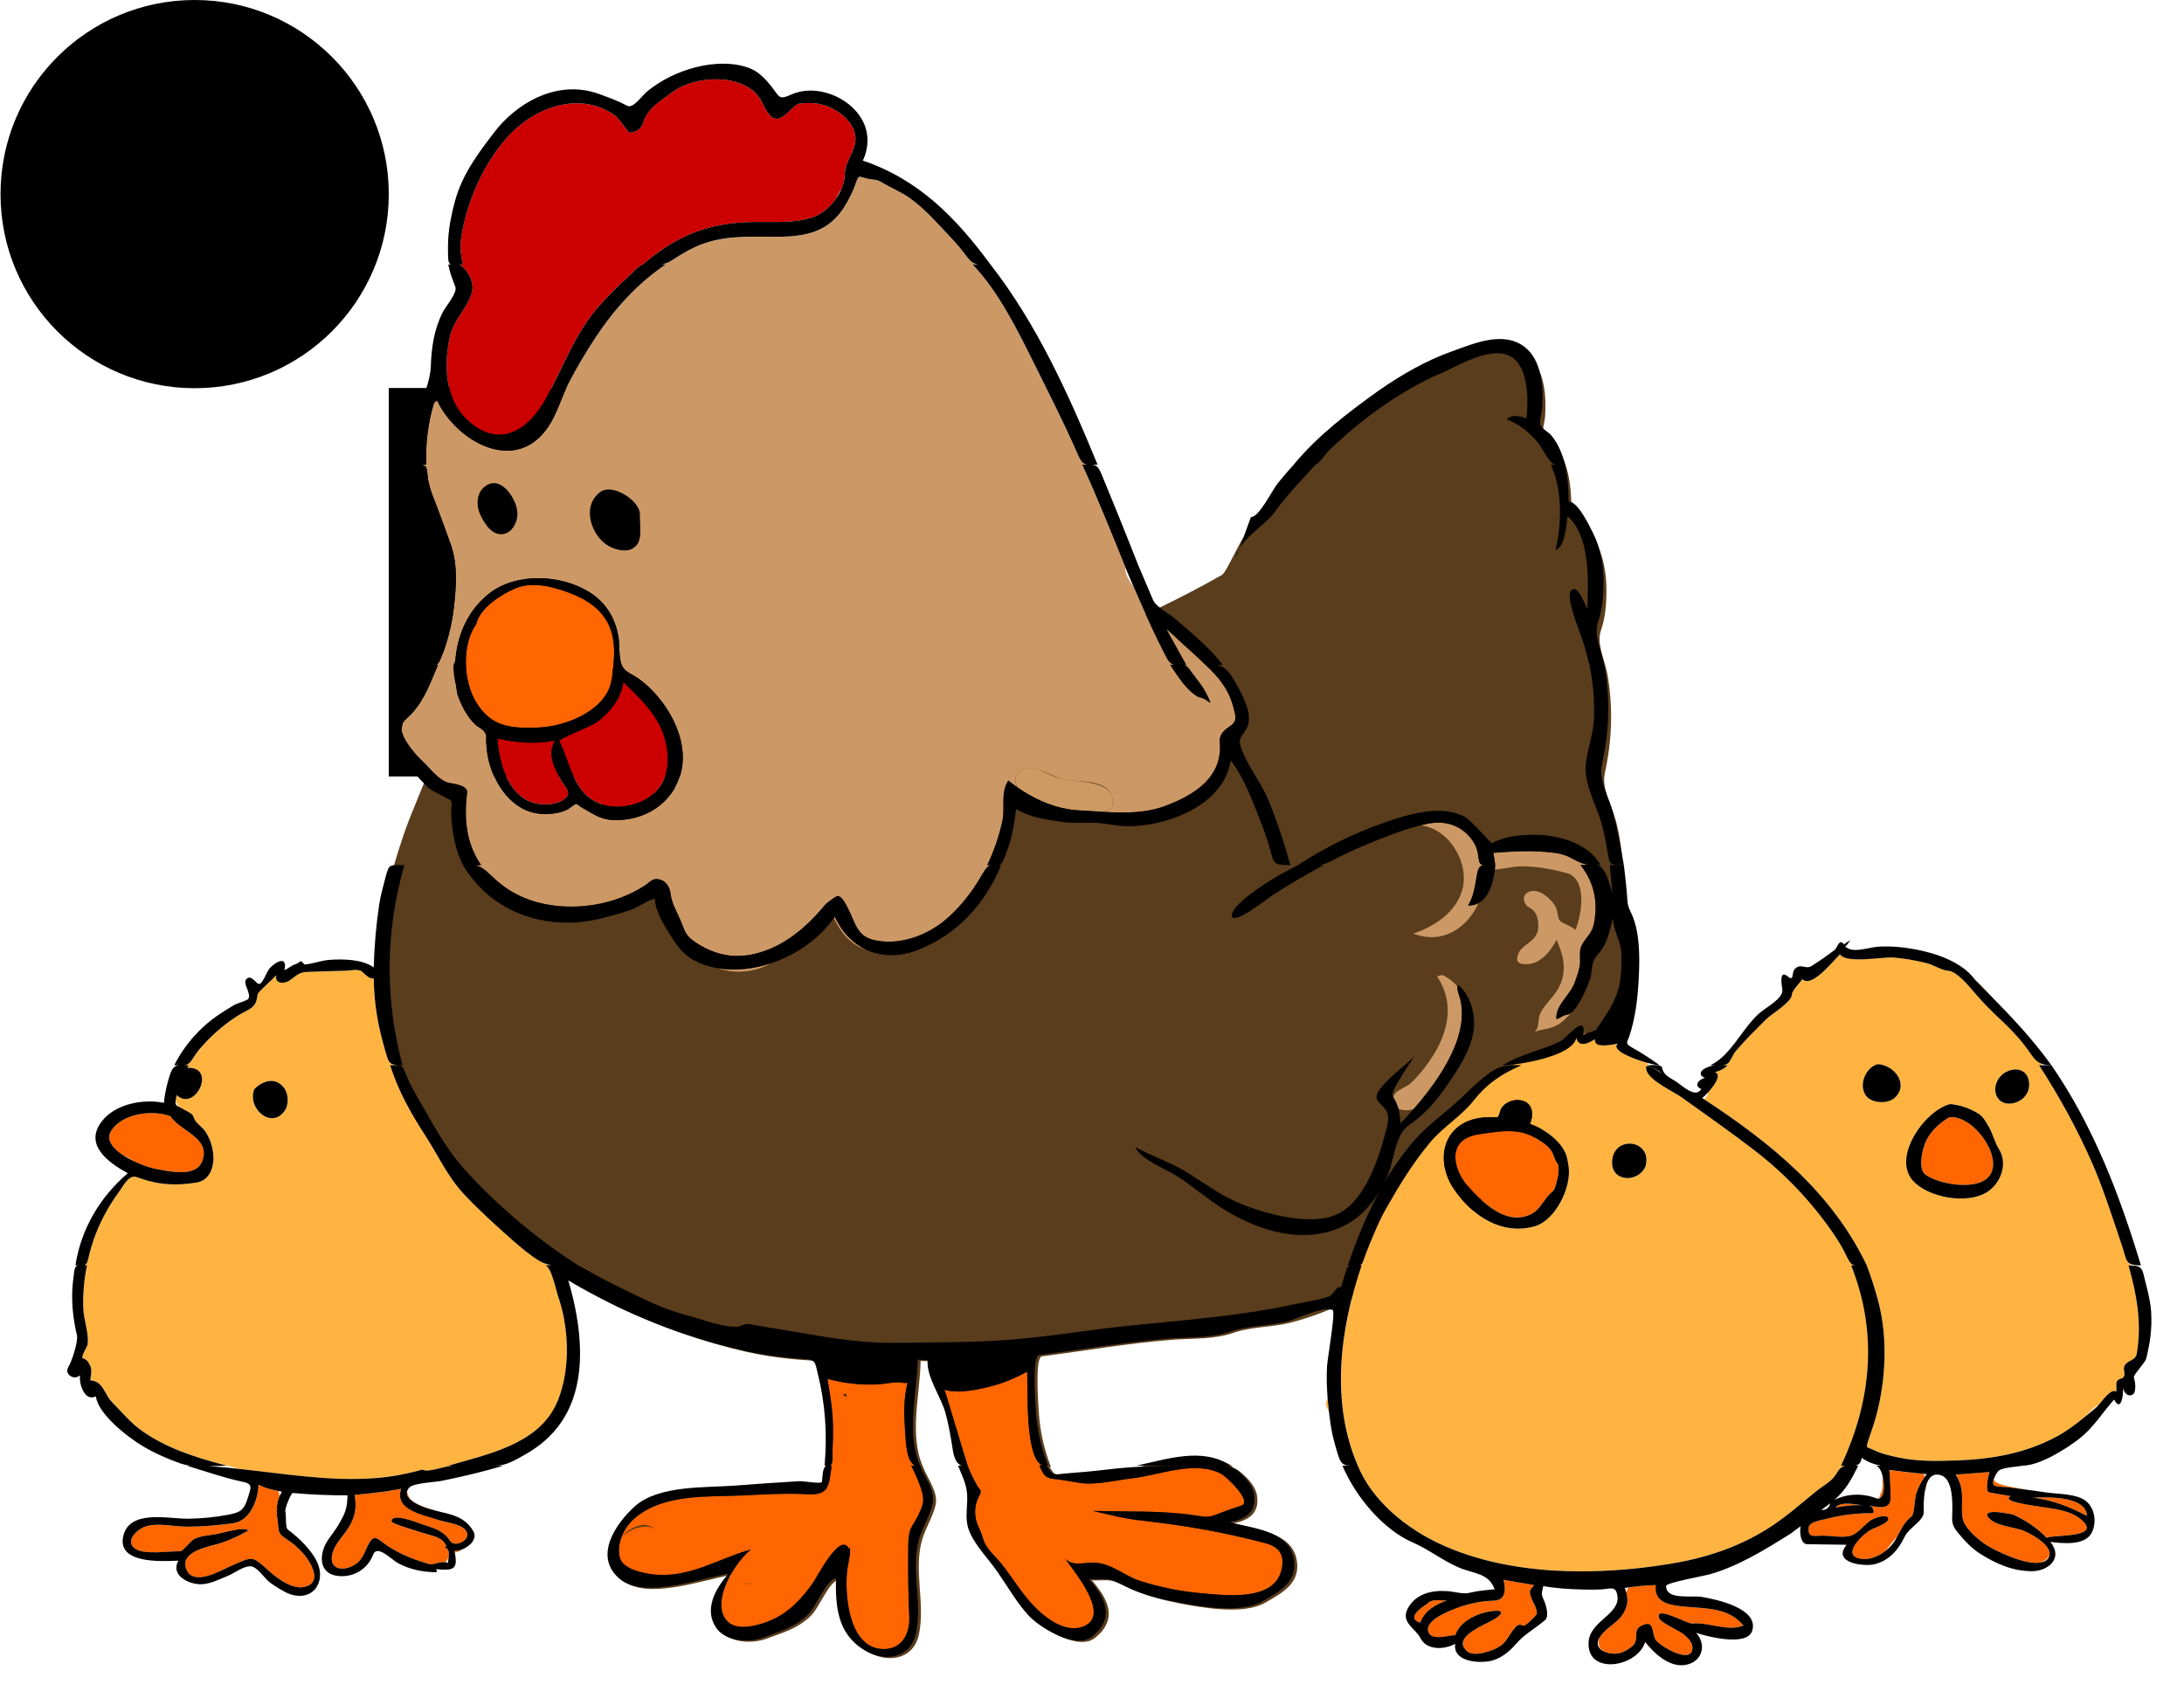 <?xml version="1.0" encoding="UTF-8"?>
<svg xmlns="http://www.w3.org/2000/svg" id="Layer_1" overflow="visible" height="332" viewBox="0 0 425 332" width="425.2" version="1.1" enable-background="new 0 0 425 332">
  <rect x="2cm" y="2cm" width="2cm" height="2cm"/>
  <rect x="2cm" y="2cm" width="2cm" height="2cm"/>
  <circle cx="1cm" cy="1cm" r="1cm"/>
  <g id="g3">
    <path d="m313.49 199.79c2.709-5.091 4.987-9.537 3.875-15.236-1.585-8.12-0.776-16.677-2.847-24.641-0.793-3.05-2.863-6.216-2.166-9.411 1.408-6.463 1.621-12.829 0.466-19.377-0.594-2.833-2.117-5.803-1.218-8.424 0.872-2.545 1.06-5.131 1.06-7.82 0-3.21-0.603-6.606-2.07-9.487-0.767-1.501-2.971-6.169-4.725-6.07-0.035-2.42-0.169-4.845-0.711-7.207-0.498-2.049-1.291-3.993-2.624-5.643-0.484-0.599-1.894-1.4-2.154-2.041-0.267-0.651 0.283-2.505 0.334-3.257 0.259-3.895-0.011-9.284-3.338-11.912-4.181-3.304-9.918-0.749-14.265 0.802-5.063 1.809-9.78 4.54-14.179 7.593-5.908 4.231-11.947 8.813-16.593 14.456 0.029 0 0.067 0.002 0.1 0.002-0.082 0.038-0.168 0.074-0.216 0.125-1.092 1.221-2.147 2.428-3.151 3.721-2.169 2.795-3.759 4.999-6.235 7.482-1.393 1.395-4.108 7.972-5.034 8.501-16.271 9.298-34.295 16.062-51.71 22.814-19.169 7.436-38.716 14.398-58.613 19.652-11.43 3.018-36.997 8.46-40.347-9.226-2.742 1.483-5.328 9.027-6.523 11.833-1.645 3.868-2.96 7.85-4.119 11.883-0.459 0.285-0.644 0.929-1.02 2.364-0.456 1.734-0.947 3.512-1.207 5.285-2.968 20.226 3.798 40.068 17.643 55.06 4.342 4.702 10.203 7.6 14.642 11.979 4.353 4.292 8.116 8.223 13.754 10.929 7.987 3.831 16.393 6.771 25.03 8.736 2.571 0.587 5.189 0.993 7.809 1.281 1.425 0.158 2.85 0.277 4.281 0.357 1.865 0.1 1.795 0.95 2.245 2.757 1.491 5.98 1.875 11.86 1.335 17.99 0.112 0.035 0.188 0.03 0.285 0.05-0.756 0.481-0.636 2.075-0.795 3.084-0.079 0.503-3.502-0.165-4.427-0.11-4.129 0.243-8.248 0.532-12.372 0.851-5.819 0.447-14.984-0.117-19.608 4.027-3.75 3.362-8.195 9.843-2.903 14.196 4.779 3.936 15.742-0.191 21.135-1.067-2.685 3.019-4.834 7.08-2.37 10.612 1.778 2.55 6.248 2.928 9.323 1.762 3.199-1.212 5.904-1.893 8.494-4.413 1.721-1.675 3.337-6.404 5.452-7.129-0.086 5.468 0.23 10.769 5.432 13.998 3.957 2.457 9.125 1.768 10.172-3.305 1.248-6.046-1.117-12.568 0.633-18.457 0.635-2.142 2.064-4.399 2.606-6.712 0.566-2.412-1.641-5.256-2.45-7.387-2.771-6.24-0.575-14.1-0.473-20.633 0.645 0.027 1.291 0.054 1.935 0.078-0.29 3.284 2.656 7.207 3.49 10.371 0.531 2.012 0.918 4.037 1.239 6.094 0.25 1.604 0.477 3.651 1.895 4.065-0.236 0.011-0.474 0.024-0.698 0.024 0.594 1.562 1.376 3.028 1.659 4.755 0.475 2.885-0.646 5.389 0.633 8.276 1.193 2.696 3.683 5.201 5.439 7.746 1.957 2.839 3.682 5.887 6.018 8.432 2.052 2.232 9.169 6.732 12.405 4.038 1.026-0.854 1.705-1.551 2.25-2.853 1.253-2.985-0.985-6.049-2.923-8.334 1.414 0.134 2.864-0.161 4.107 0.158 1.255 0.32 2.821 1.259 4.065 1.79 2.76 1.183 5.776 1.954 8.718 2.525 4.495 0.877 12.601 2.338 16.829-0.079 3.378-1.929 7.024-3.839 6.142-8.436-1.037-5.392-8.082-5.809-12.444-7.01 3.026-0.563 5.23-1.91 4.742-5.345-0.279-1.949-1.856-3.507-3.301-4.733-0.624-0.531-1.339-0.796-2.098-0.932h0.774c-5.469-3.716-12.47-1.196-18.329 0h8.853c-0.021 0.002-0.041 0.006-0.064 0.011-4.769 0.028-9.449 0.147-14.241 0.722-2.783 0.335-5.571 0.586-8.365 0.798-0.696 0.052-1.838 0.307-2.421-0.024-0.641-0.366-0.756-1.016-1.176-1.367-0.008-0.035-0.018-0.068-0.028-0.1 0.086-0.013 0.169-0.018 0.257-0.039-1.392-3.637-2.132-7.014-2.371-10.896-0.096-1.564-0.749-10.457 0.63-10.634 8.399-1.087 16.715-2.544 25.169-3.212 4.117-0.324 8.276-0.027 12.127-1.376 3.385-1.186 7.405-1.05 10.944-1.94 14.482-3.647 29.464-14.458 39.189-25.715 5.413-6.273 10.655-12.749 15.46-19.5 2.11-2.92 5.19-7.52 7.87-12.57z" id="path5" fill="#5A3D1C"/>
    <g id="g7">
      <path d="m397.52 207.42h1.765c-0.842 0-1.466-0.115-1.976-0.316 0.08 0.11 0.16 0.21 0.22 0.32z" id="path9" fill="none"/>
      <path d="m405.89 275.82c0.675-0.55 1.343-1.102 2.014-1.646 0.21-0.173 0.458-0.45 0.729-0.77-0.97 0.59-1.87 1.46-2.74 2.42z" id="path11" fill="none"/>
      <path d="m323.48 209.04c-0.644-0.618-1.556-1.029-2.401-1.442 0.014 0.016 0.03 0.035 0.044 0.051 0.74 0.28 1.82 1.08 2.36 1.39z" id="path13" fill="none"/>
      <path d="m312.7 202.11c-0.09 0.26 0-0.01 0 0z" id="path17" fill="none"/>
      <path d="m332.42 212.73c-0.444 0.481-0.864 0.873-1.123 1.062 0.134 0.088 0.262 0.174 0.396 0.262 0.348-0.394 0.712-0.747 0.712-1.19 0-0.04 0.01-0.09 0.01-0.13z" id="path19" fill="none"/>
      <path d="m363.72 281.94c-0.115-0.083-0.213-0.183-0.32-0.272 0.04 0.13 0.15 0.2 0.32 0.27z" id="path21" fill="none"/>
      <path d="m333.79 208.76c0.028 0.009 0.044 0.024 0.071 0.036 0.014-0.024 0.033-0.05 0.049-0.071l-0.12 0.03z" id="path23" fill="none"/>
      <path d="m358.13 185.84c-0.079 0.07-0.169 0.156-0.27 0.261 0.13-0.046 0.259-0.09 0.389-0.13-0.04-0.05-0.09-0.09-0.12-0.13z" id="path25" fill="none"/>
      <path d="m243.72 235.66c-0.33-0.185-0.586-0.481-1.068-0.515 0.36 0.17 0.71 0.35 1.07 0.52z" id="path27" fill="none"/>
      <path d="m272.15 215.87c0.237 0.845 0.346 1.733 0.411 2.877 0.805-0.839 1.682-1.788 2.575-2.811-0.142 0.045-0.28 0.1-0.422 0.138-0.79 0.2-1.8 0.14-2.57-0.21z" id="path29" fill="none"/>
      <path d="m25.054 225.56c-0.386-0.214-0.836-0.444-1.305-0.697 0.704 0.475 1.483 0.905 2.271 1.278-0.307-0.2-0.625-0.39-0.966-0.58z" id="path31" fill="none"/>
      <path d="m54.802 290.46c-0.24-0.046-0.467-0.092-0.7-0.139 0.117 0.316 0.187 0.657 0.222 1.022 0.132-0.29 0.283-0.58 0.478-0.88z" id="path33" fill="none"/>
      <path d="m43.082 285.14c0.312 0.084 0.622 0.171 0.935 0.255-1.219 0-2.502 0.088-3.785 0.122 2.076 0.11 4.162 0.292 6.255 0.513-1.111-0.31-2.235-0.62-3.405-0.89z" id="path35" fill="none"/>
      <path d="m140.56 310.59c0.055-0.253 0.129-0.51 0.205-0.766-0.08 0.26-0.14 0.52-0.2 0.77z" id="path37" fill="none"/>
      <path d="m86.652 304.21c0.156 0.026 0.312 0.058 0.465 0.118 0.021-0.333 0.082-0.7 0.128-1.063-0.189 0.31-0.343 0.65-0.593 0.94z" id="path39" fill="none"/>
      <path d="m176.6 269.24c-0.017 0.006-0.033 0.003-0.05 0.01 0.006 0.045 0.012 0.092 0.017 0.137 0.01-0.05 0.01-0.1 0.03-0.15z" id="path41" fill="none"/>
      <path d="m17.469 268.76c0.068 0.003 0.117 0.027 0.182 0.032-0.058-0.037-0.121-0.076-0.17-0.113-0.004 0.03-0.009 0.05-0.012 0.08z" id="path43" fill="none"/>
      <path d="m72.793 287.83c1.792-0.136 3.575-0.373 5.35-0.719-0.276 0.042-0.559 0.082-0.831 0.126-1.545 0.25-3.041 0.43-4.519 0.59z" id="path45" fill="none"/>
      <path d="m34.745 215.53c-0.257-0.339-0.481-0.703-0.663-1.099-0.067 0.63 0.103 0.8 0.663 1.1z" id="path47" fill="none"/>
      <path d="m21.676 272.98c0.01 0.008 0.018 0.018 0.027 0.026-0.257-0.346-0.521-0.694-0.795-1.04 0.222 0.35 0.462 0.7 0.768 1.01z" id="path49" fill="none"/>
      <path d="m374.69 287.5c0.113-0.146 0.22-0.3 0.346-0.438-0.257-0.023-0.51-0.061-0.766-0.088 0.17 0.17 0.31 0.34 0.42 0.53z" id="path91" fill="none"/>
      <path d="m366.98 301.99c0.204-0.16 0.405-0.327 0.591-0.498 0.759-0.7 1.256-1.49 1.697-2.301-0.084 0.092-0.169 0.164-0.257 0.263-0.76 0.84-1.35 1.76-2.03 2.54z" id="path93" fill="none"/>
      <path d="m127.31 297.7c-0.493-0.495-1.244-0.82-2.191-0.781-1.562 0.218-3.287 1.021-4.14 2.408 1.7-1.92 4.92-2.62 6.33-1.63z" id="path95" fill="none"/>
      <path d="m397.28 304.24c0.705-0.147 1.25-0.49 1.535-1.104 0.04-0.09 0.057-0.18 0.082-0.27-0.32 0.58-0.88 1.07-1.62 1.37z" id="path97" fill="none"/>
      <path d="m380.68 287.14c0.064 0.106 0.103 0.204 0.162 0.308 0.028-0.108 0.071-0.218 0.135-0.328-0.1 0-0.2 0.01-0.3 0.02z" id="path99" fill="none"/>
      <path d="m398.34 299.41c0.085-0.035 0.204-0.064 0.334-0.092-0.157-0.009-0.311-0.015-0.452-0.017 0.04 0.04 0.08 0.08 0.12 0.11z" id="path101" fill="none"/>
      <path d="m382.43 296.75c-0.15-0.316-0.276-0.646-0.384-0.982 0.07 0.33 0.2 0.65 0.38 0.98z" id="path103" fill="none"/>
      <path d="m339.14 316.58c0.061-0.024 0.123-0.029 0.183-0.054-0.038-0.05-0.082-0.092-0.121-0.137-0.01 0.06-0.04 0.13-0.06 0.19z" id="path105" fill="none"/>
      <path d="m185.86 277.42c0.279 0.938 0.575 1.868 0.855 2.807-0.175-0.653-0.353-1.311-0.556-1.961-0.09-0.29-0.2-0.57-0.3-0.85z" id="path107" fill="none"/>
      <path d="m140.5 310.87c-0.191 0.962-0.239 1.894-0.07 2.741 0.278 1.393 0.978 2.224 1.895 2.688-1.78-1.24-2.24-3.21-1.82-5.43z" id="path109" fill="none"/>
      <path d="m361.16 285.39c0.17 0.005 0.332 0.011 0.523 0.011-1.371 2.743-2.401 4.681-4.662 6.691 2.452-1.308 5.569-1.349 8.139-0.352 0.204 0.079 0.378 0.079 0.539 0.049 0.204-0.149 0.092-0.44 0.367-0.963 0.524-0.988 0.254-2.278 0.36-3.377-0.28-1.125-0.781-2.035-1.425-2.049h1.06c-1.349-0.259-2.613-0.728-3.709-1.545-0.11 0.96-0.57 1.36-1.19 1.53z" id="path111" fill="none"/>
      <path d="m311.28 318.94c-0.954 1.703 0.467 2.748 2.111 3.006-0.214-0.049-0.433-0.101-0.657-0.169-1.55-0.49-1.79-1.63-1.45-2.84z" id="path113" fill="none"/>
      <path d="m356.23 292.72c-0.145 0.099-1.272 0.95-1.738 1.308 0.91 0.04 1.54-0.45 1.74-1.31z" id="path115" fill="none"/>
      <path d="m316.25 309.2c0.106 0.324 0.196 0.624 0.272 0.915 0.106-0.354 0.24-0.691 0.428-1.006-0.23 0.03-0.47 0.05-0.7 0.09z" id="path117" fill="none"/>
      <path d="m284.8 319.69c-0.024 0.003-0.055 0.003-0.075 0.009-0.072 0.316-0.039 0.644 0.121 0.979-0.06-0.28-0.09-0.6-0.04-0.99z" id="path119" fill="none"/>
      <path d="m142.27 306.9c0.003 0 0.009 0.002 0.012 0.002-0.063-0.074-0.107-0.141-0.16-0.215-0.134 0.243-0.262 0.485-0.385 0.729 0.17-0.26 0.35-0.47 0.53-0.51z" id="path121" fill="none"/>
      <path d="m160.83 289.77c-0.082 0.129-0.174 0.245-0.278 0.352 0.081 0.011 0.164 0.017 0.245 0.025 0-0.12 0.02-0.24 0.03-0.37z" id="path123" fill="none"/>
      <path d="m127.14 300.83c-0.125 0.093-0.26 0.177-0.402 0.249 0.14-0.08 0.28-0.16 0.4-0.25z" id="path125" fill="none"/>
      <path d="m126.69 301.11c-0.172 0.084-0.354 0.155-0.541 0.209 0.2-0.06 0.37-0.13 0.54-0.21z" id="path127" fill="none"/>
      <path d="m120.84 299.44c-0.01 0.03-0.02 0.062-0.03 0.088 0.002 0 0.002-0.003 0.003-0.003 0.01-0.03 0.03-0.06 0.03-0.09z" id="path129" fill="none"/>
      <path d="m178.07 285.36c-0.018-0.007-0.034-0.019-0.052-0.024 0.001 0.008 0.003 0.017 0.005 0.026 0.02-0.01 0.04-0.01 0.05-0.01z" id="path131" fill="none"/>
      <path d="m127.47 300.52c-0.05 0.052-0.104 0.103-0.157 0.152 0.06-0.05 0.11-0.09 0.16-0.15z" id="path133" fill="none"/>
      <path d="m144.34 299.18c-0.185-0.068-0.362-0.129-0.534-0.187 0.041 0.02 0.076 0.044 0.119 0.063 0.13 0.06 0.27 0.1 0.41 0.13z" id="path135" fill="none"/>
      <path d="m144.55 308.3c0.495 0.167 0.989 0.234 1.664-0.019 0.112-0.041 0.194-0.105 0.295-0.158-0.59 0.29-1.27 0.34-1.95 0.18z" id="path137" fill="none"/>
      <path d="m143.33 307.85c0.083 0.025 0.159 0.056 0.237 0.082-0.192-0.101-0.374-0.22-0.552-0.354 0.14 0.14 0.26 0.25 0.31 0.27z" id="path139" fill="none"/>
      <path d="m146.89 307.93s-0.001 0.002-0.003 0.002z" id="path141" fill="none"/>
      <path d="m310.97 168.51c-0.013-0.02-0.027-0.042-0.041-0.063h-0.137c0.07 0.01 0.13 0.04 0.18 0.06z" id="path143" fill="#c96"/>
      <path d="m287.33 170.94c0.302-1.831 0.518-2.338 1.398-2.469-0.745-0.078-0.884-0.484-1.082-2.086-0.175-1.397-0.842-2.57-1.779-3.604-2.117-2.34-5.027-2.999-8.059-2.377-0.432 0.088-0.865 0.191-1.298 0.301 5.498 0.646 9.521 7.266 8.092 12.532-1.188 4.382-5.495 7.212-9.56 8.553 5.812 2.206 10.519-1.158 12.707-5.939-0.58 0.318-1.253 0.498-2.041 0.474 0.98-1.51 1.33-3.59 1.62-5.37z" id="path145" fill="#c96"/>
      <path d="m303.06 197.08c0.46-1.854 2.67-3.727 3.393-5.694 0.389-1.063 0.789-2.136 0.99-3.255 0.235-1.283-0.186-2.679 0.315-3.88 0.497-1.188 1.636-2.119 2.153-3.367 0.449-1.081 0.553-2.49 0.613-3.642 0.167-3.2-0.915-6.321-2.923-8.792 0.515 0 1.026-0.05 1.525-0.085-0.851-0.104-1.583-0.342-2.591-0.905-1.343-0.752-2.42-1.183-3.951-1.387-3.937-0.531-8.029-0.321-11.972 0 0.187 0.779 0.316 1.577 0.396 2.377-0.018 0.279-0.044 0.57-0.077 0.867 1.892-0.142 3.913-0.706 5.766-0.632 3.058 0.123 5.883 0.624 8.812 1.504 3.427 1.797 2.229 8.149 1.106 10.893-0.756-0.782-2.512-1.198-3.044-1.822-0.413-0.485-0.437-2.03-0.81-2.691-0.847-1.51-2.945-3.413-4.759-3.052-1.953 0.393-1.742 2.516-0.278 3.249 1.354 0.677 1.733 2.314 1.659 3.761-0.157 3.134-3.383 3.115-4.029 5.586-0.393 1.501 0.662 1.65 1.896 1.623 2.59-0.057 4.569-2.551 5.688-4.754 1.283 2.935 2.038 5.667 0.711 8.755-0.886 2.064-2.691 3.421-3.757 5.344-0.717 1.294-0.158 2.852-1.221 3.843 1.534-0.617 3.147-0.45 4.782-1.545 0.847-0.567 1.593-1.297 2.252-2.109-0.239 0.17-0.479 0.278-0.714 0.308-1.39 0.15-2.58 2.03-1.94-0.52z" id="path147" fill="#c96"/>
      <path d="m286.78 214.31c-2.385 3.012-6.002 5.145-8.544 8.218-3.387 4.087-6.021 8.41-8.621 13.022-1.188 2.104-2.106 4.382-3.041 6.605-0.501 1.194-0.938 2.408-1.384 3.627-0.114 0.316-0.323 0.491-0.58 0.593 0.121 0.009 0.242 0.014 0.362 0.014-4.188 12.433-6.073 26.65-0.712 39.009 2.84 6.918 9.552 12.302 16.276 15.365 13.373 6.096 30.018 6.094 44.294 3.783 6.923-1.12 13.323-3.171 19.27-6.912 3.332-2.097 6.245-4.689 9.285-7.169 1.475-1.2 3.136-1.973 3.978-3.419 0.623-1.068 1.109-1.471 1.762-1.613-0.271-0.018-0.544-0.035-0.802-0.035 5.953-12.593 7.214-25.88 1.976-39.009h0.716c-0.526-0.117-0.936-0.447-1.357-1.308-0.55-1.131-1.125-2.253-1.789-3.322-1.447-2.321-3.082-4.487-4.819-6.598-3.474-4.226-7.46-8.038-11.805-11.358-4.56-3.485-9.26-6.785-13.925-10.124-1.543-1.106-6.096-3.164-6.802-5.112-0.376-1.032-0.002-1.146 0.604-0.915-0.014-0.016-0.03-0.035-0.044-0.051-0.122-0.062-0.244-0.121-0.364-0.181 0.07 0 0.145-0.005 0.215-0.009-0.125-0.157-0.247-0.318-0.382-0.472-2.997-0.827-7.148-2.555-5.64-3.719-1.171 0.181-4.727 1.053-4.465-0.909-1.384 0.866-3.107 1.749-3.672-0.277-0.431 2.964-7.771 4.686-12.035 5.208-0.123 0.063-0.242 0.129-0.365 0.191 0.529-0.018 1.095-0.014 1.732-0.014-4.02 1.69-6.82 3.66-9.37 6.88zm33.5 12.75c-1.359 3.313-6.716 3.179-6.52-0.913 0.25-5.16 7.86-4.3 6.52 0.91zm-22.52-8.24c2.833 1.037 6.356 3.438 7.19 6.495 0.158 0.648 0.266 1.299 0.354 1.961 0.525 3.953-2.583 10.351-6.617 11.503-6.438 1.841-12.305-2.096-15.808-7.367-3.6-5.41-2.164-12.604 5.122-13.739 1.121-0.175 2.226-0.15 3.355-0.126 0.435 0.011 0.529-1.252 0.812-1.697 0.731-1.139 2.175-1.765 3.516-1.643 2.54 0.24 2.98 2.63 2.09 4.62z" id="path149" fill="#FFB442"/>
      <path d="m258.04 273.32c-0.06 0.487 0.197 0.942 0.569 1.347-0.093-0.782-0.166-1.567-0.229-2.353-0.16 0.28-0.29 0.61-0.34 1z" id="path151" fill="#FFB442"/>
      <path d="m387.24 193.63c-0.919-1.054-1.881-2.057-2.9-2.98 0.055 0.073 0.125 0.139 0.18 0.212 0.91 0.94 1.82 1.86 2.72 2.77z" id="path153" fill="#FFB442"/>
      <path d="m308.54 201.38c-0.121-0.066-0.237-0.126-0.355-0.183-0.013 0.123-0.016 0.224-0.038 0.361 0.14-0.06 0.27-0.12 0.4-0.18z" id="path155" fill="#FFB442"/>
      <path d="m413.25 270.45c0.011-0.011 0.021-0.027 0.033-0.042-0.018-0.059-0.036-0.122-0.047-0.182 0.01 0.06 0.01 0.14 0.02 0.22z" id="path157" fill="#FFB442"/>
      <path d="m294.8 217.91c-0.33-0.12-0.27-0.09 0 0z" id="path159" fill="#FFB442"/>
      <path d="m413.02 242.53c-0.549-1.65-1.099-3.301-1.663-4.949-1.233-3.61-2.448-7.221-3.969-10.72-2.965-6.827-6.468-13.199-10.508-19.443h0.646c-0.068-0.106-0.143-0.209-0.211-0.316-1.383-0.548-1.877-1.79-3.22-3.526-1.402-1.813-3.008-3.464-4.681-5.028-1.883-1.76-3.675-3.572-5.335-5.548-0.983-1.17-3.244-3.854-4.839-3.978-1.408-0.108-2.966-1.207-4.433-1.547-2.035-0.475-4.051-0.846-6.136-1.027-2.162-0.188-8.952 1.186-10.427-0.481-0.13 0.04-0.259 0.084-0.389 0.13-1.494 1.525-5.313 6.264-7.041 4.569-0.402 0.547-2.013 2.296-2.013 2.833 0 1.659-3.886 3.792-5.139 5.052-1.997 2.003-4.016 3.975-5.844 6.135-0.493 0.583-1.072 2.02-1.423 2.297-0.308 0.243-0.687 0.365-1.105 0.426 0.302 0.002 0.613 0.011 0.947 0.011-0.646 0.687-1.413 1.054-2.329 1.311-0.016 0.021-0.035 0.047-0.049 0.071 1.256 0.481-0.19 2.57-1.438 3.932 0 0.04-0.016 0.089-0.016 0.133 0 0.443-0.364 0.797-0.712 1.19 12.917 8.458 24.875 18.118 31.646 32.332 0.888 2.361 1.656 4.731 2.288 7.176 1.956 7.536 1.368 16.55-0.967 23.872-0.344 1.085-0.738 2.15-1.09 3.231-0.176 0.543-0.231 0.826-0.176 1.003 0.107 0.09 0.205 0.189 0.32 0.272 0.225 0.09 0.559 0.18 1.005 0.406 1.452 0.728 3.278 1.13 4.86 1.462 3.681 0.777 7.482 0.693 11.218 0.564 6.949-0.239 13.567-1.396 19.714-4.76 1.958-1.074 3.691-2.422 5.375-3.799 0.875-0.955 1.773-1.824 2.742-2.416 1.018-1.21 2.369-3.067 3.301-2.419 0.134-0.65-0.234-1.891 0.316-2.259 0.798-0.531 0.842-0.107 1.224-0.872 0.18-0.359-0.164-1.174-0.039-1.644 0.376-1.416 2.227-1.095 2.487-2.672 0.993-5.965 0-11.399-1.617-17.147 0.183 0 0.318 0.011 0.477 0.016-0.025-0.095-0.046-0.193-0.07-0.288-1-0.41-0.99-1.46-1.68-3.55zm-44.27-28.74c-1.299 1.174-4.324 1.09-5.49-0.356-1.62-2.006-0.206-5.559 2.172-6.218 3.28 0.14 6.23 3.96 3.32 6.58zm18.02 18.32c-3.845 2.471-11.561 1.1-14.496-2.278-4.001-4.597 2.38-13.626 7.307-14.852 1.716 0.147 3.472 0.72 4.978 1.546 1.355 0.741 1.612 1.383 2.177 2.249 1.098 1.688 1.427 3.534 2.346 4.979 1.76 2.77 0.4 6.6-2.32 8.35zm1.58-19.78c-0.125-4.289 6.37-5.936 6.6-1.305 0.2 4.11-6.21 5.56-6.6 1.31z" id="path161" fill="#FFB442"/>
      <path d="m385.62 230.15c6.052-2.512-1.07-13.269-6.241-12.592-2.204 1.336-4.111 3.126-4.899 5.663-0.416 1.336-1.11 4.581 0.336 5.546 2.7 1.79 7.91 2.58 10.8 1.38z" id="path163" fill="#f60"/>
      <path d="m298.04 236.39c1.433-0.718 2.239-2.329 3.239-3.507 1.037-1.22 1.145-0.673 1.621-2.492 0.308-1.176 0.646-2.525 0.316-3.684-0.736-0.878-0.75-1.905-1.422-2.813-0.714-0.958-1.861-1.651-2.865-2.253-2.714-1.632-5.479-1.551-8.546-1.128-2.673 0.37-6.062 0.468-6.962 3.498-0.646 2.18 0.648 5.123 2.022 6.676 2.98 3.38 7.67 8.14 12.59 5.69z" id="path165" fill="#f60"/>
      <path d="m328.23 312.87c-2.871-0.264-6.437-0.561-5.978-4.224-1.771 0.045-3.548 0.214-5.305 0.464-0.188 0.314-0.321 0.651-0.428 1.006 0.319 1.211 0.327 2.202-0.313 3.559-1.042 2.215-3.299 2.964-4.7 4.894-0.093 0.128-0.165 0.248-0.232 0.369-0.341 1.213-0.098 2.352 1.454 2.837 0.225 0.068 0.443 0.12 0.657 0.169 0.709 0.108 1.455 0.079 2.071-0.109 0.769-0.236 2.349-1.121 2.725-1.901 0.609-1.264-0.3-2.556 1.265-3.366 2.771-1.437 1.895 1.737 2.883 2.879 1.138 1.324 7.073 4.771 7.073 1.359 0-1.063-0.984-1.964-1.777-2.616-0.815-0.666-4.401-2.244-4.703-3.048-1.019-2.724 5.487 1.09 6.406 0.991 3.059-0.321 6.946 1.597 9.808 0.45 0.02-0.063 0.052-0.126 0.062-0.19-2.75-3.29-7.01-3.16-10.96-3.52z" id="path167" fill="#f60"/>
      <path d="m359.23 300.8c-0.006 0.092 0.003 0.183 0.009 0.27 0.068-0.09 0.113-0.171 0.192-0.268h-0.2z" id="path169" fill="#f60"/>
      <path d="m362.87 293.12c-1.531-0.068-4.473-0.921-5.649 0.436 1.81-0.38 3.8-0.57 5.65-0.44z" id="path171" fill="#f60"/>
      <path d="m366.06 290.82c-0.275 0.522-0.163 0.813-0.367 0.963 1.055-0.198 1.18-2.541 0.728-4.34-0.1 1.1 0.17 2.39-0.36 3.38z" id="path173" fill="#f60"/>
      <path d="m367.72 286.23c0.177 1.854 0.236 3.649 0.236 5.507 0 2.435-2.653 1.641-4.108 1.462 0.186 0.093 0.37 0.187 0.553 0.278-0.06 0.05 0.738 1.204-0.128 1.183-0.962-0.024-1.874 0.006-2.833 0.085-1.979 0.163-3.973 0.462-5.887 0.991-0.856 0.235-3.43 0.532-3.538 1.723-0.188 2.084 1.053 1.563 2.826 1.563 1.642 0 3.975 0.501 5.492-0.038 1.306-0.466 2.472-2.009 3.685-2.896 0.494-0.362 2.885-1.352 3.426-0.591 0.659 0.928-2.568 1.986-3.122 2.272-1.961 1.021-6.125 5.206-2.092 5.768 1.702 0.239 3.409-0.507 4.741-1.54 0.681-0.784 1.272-1.705 2.031-2.536 0.088-0.099 0.173-0.171 0.257-0.263 0.752-1.374 1.349-2.809 2.825-3.957 0.525-0.407 0.583-3.63 0.892-4.495 0.405-1.145 0.955-2.278 1.708-3.246-0.107-0.184-0.246-0.356-0.42-0.525-2.2-0.18-4.38-0.42-6.56-0.71z" id="path175" fill="#f60"/>
      <path d="m374.99 288.98c-0.162 0.463-0.277 0.983-0.361 1.516 0.19-0.53 0.33-1.04 0.36-1.52z" id="path177" fill="#f60"/>
      <path d="m388.07 289.16c0.311 0.402 1.946 0.36 2.513 0.431 1.183 0.147 2.362 0.292 3.545 0.443-0.409-0.075-0.817-0.155-1.198-0.243-1.194-0.271-4.665-0.611-4.861-1.764-0.14 0.44-0.19 0.87 0.01 1.13z" id="path179" fill="#f60"/>
      <path d="m387.24 286.62c-2.086 0.174-4.171 0.338-6.26 0.494-0.063 0.11-0.106 0.22-0.135 0.328 1.627 2.865 0.802 4.871 1.101 7.931 0.014 0.129 0.063 0.263 0.097 0.393 0.107 0.336 0.233 0.666 0.384 0.982 0.888 1.615 2.831 3.192 4.261 4.127 1.499 0.978 7.556 4.004 10.595 3.364 0.742-0.303 1.298-0.791 1.617-1.373 0.522-2.081-3.856-4.389-5.254-4.898-1.868-0.682-5.355-0.861-6.622-2.496-1.493-1.926 4.596-0.675 4.998-0.479 2.303 1.11 4.426 2.457 6.204 4.311 0.142 0.002 0.295 0.008 0.452 0.017 2.199-0.461 10.277-0.03 6.499-3.353-2.291-2.016-5.59-2.173-8.439-2.649-1.042-0.175-7.417-0.979-5.389-1.984-1.391-0.224-2.772-0.468-4.157-0.746-0.9-0.17-0.17-3.33 0.05-3.96z" id="path181" fill="#f60"/>
      <path d="m395.73 291.61c3.716 0.478 7.272 1.837 10.468 3.564-0.18-3.95-7.81-3.65-10.47-3.56z" id="path183" fill="#f60"/>
      <path d="m34.624 207.43c-0.002 0.006-0.006 0.011-0.009 0.016 0.023-0.005 0.042-0.014 0.066-0.016h-0.057z" id="path203" fill="#FFB442"/>
      <path d="m72.793 287.83c1.478-0.155 2.973-0.343 4.519-0.593 0.272-0.044 0.555-0.084 0.831-0.126 1.324-0.259 2.645-0.562 3.957-0.961 1.195 0.7 4.373-0.753 6.109-0.753h-1.014c7.465-2.195 17.241-4.073 20.938-11.859 1.839-3.877 2.4-9.025 2.03-13.297-0.254-2.93-0.726-5.238-1.674-8.031-0.372-1.098-1.234-5.448-2.41-5.821 0.314 0 0.702-0.028 1.116-0.063-0.77-0.128-1.516-0.352-2.222-0.769-1.78-1.05-3.556-2.549-5.107-3.912-3.266-2.872-6.604-5.891-9.583-9.06-3.262-3.471-5.098-7.649-7.646-11.57-2.735-4.214-5.291-8.776-6.779-13.596 0.65 0 1.11-0.039 1.474-0.027-1.713-0.106-1.813-0.646-2.433-2.795-0.459-1.595-0.877-3.188-1.219-4.81-0.645-3.06-0.964-6.157-1.022-9.279-0.901 0.131-1.564-0.692-2.272-1.318-0.678-0.598-2.486-0.183-3.337-0.167-2.523 0.05-5.039 0.137-7.56 0.238-2.018 0.078-2.785 1.912-4.332 2.078-1.033 0.111-1.715-0.35-1.461-1.464-0.581 0.73-3.608 3.285-3.655 3.782-0.268 2.848-1.594 2.675-3.97 4.198-2.15 1.376-4.156 3.046-5.926 4.891-0.924 0.966-1.89 2.021-2.577 3.17-0.644 1.075-1.084 1.402-1.752 1.492 0.259 0.006 0.537 0.011 0.853 0.011-0.065 0.098-0.255 0.372-0.316 0.515 5.813-0.347 1.632 8.693-2.054 5.308-0.113 0.533-0.187 0.907-0.217 1.19 0.181 0.396 0.405 0.76 0.663 1.099 0.257 0.132 0.59 0.293 1.025 0.545 0.972 0.561 1.64 0.7 1.925 1.699 0.228 0.793 1.703 1.79 2.2 2.563 0.864 1.349 1.321 2.659 1.513 4.244 0.292 2.421-0.603 5.234-3.15 5.659-2.514 0.421-4.964 0.54-7.484 0.12-1.449-0.242-2.824-0.621-4.198-1.141-1.562-0.592-2.539 1.525-3.43 2.74-1.887 2.577-3.472 5.384-4.619 8.365-0.587 1.524-1.05 3.063-1.415 4.657-0.226 0.981-0.415 1.294-0.861 1.391 0.181 0.009 0.375 0.014 0.587 0.014-0.581 2.737-0.792 5.445-0.731 8.238 0.048 2.234 1.083 4.814 0.87 6.969-0.064 0.636-0.485 1.129-0.731 1.703-0.761 1.779-0.014 0.801 0.711 1.783 0.988 1.338 0.739 1.972 0.525 3.602 0.049 0.037 0.112 0.076 0.17 0.113 1.911 0.216 2.395 1.779 3.258 3.172 0.274 0.346 0.538 0.694 0.795 1.04 1.954 1.96 3.532 3.986 5.84 5.613 4.703 3.315 10.056 5.037 15.539 6.521 1.17 0.269 2.295 0.58 3.406 0.89 8.736 0.95 17.6 2.48 26.296 1.82zm-23.364-75.78c1.58-1.583 4.039-2.462 5.748-0.258 0.886 1.143 0.989 3.25 0.178 4.454-2.57 3.82-7.455-0.44-5.926-4.19z" id="path205" fill="#FFB442"/>
      <path d="m26.02 226.14c1.568 0.741 3.14 1.262 4.072 1.436 2.616 0.496 7.793 1.753 9.105-1.308 2.021-4.714-4.381-6.023-6.084-8.912-3.513-1.306-9.46-0.606-11.595 2.894-1.023 1.676 0.294 3.309 2.231 4.612 0.469 0.253 0.919 0.483 1.305 0.697 0.341 0.19 0.659 0.38 0.966 0.58z" id="path207" fill="#f60"/>
      <path d="m37.677 299.72c1.176-0.624 2.508-0.705 3.802-0.892 1.58-0.229 5.786-1.646 6.766-0.793-0.085 0.046-0.172 0.095-0.256 0.145-2.014 1.131-3.928 1.992-6.144 2.587-1.903 0.514-7.049 1.575-5.649 4.873 1.413 3.326 6.778 0.124 8.495-0.625 4.543-1.985 4.167-2.176 7.525 0.842 1.798 1.614 4.99 4.049 7.565 2.971 2.344-0.983 1.046-3.752-0.04-5.288-1.01-1.428-2.299-2.656-3.753-3.63-1.986-1.329-1.731-1.308-2.014-3.538-0.217-1.697-0.375-3.387 0.352-5.019-0.035-0.365-0.105-0.706-0.222-1.022-1.38-0.272-2.65-0.571-3.883-1.245-0.049 2.922-1.595 7.073-4.943 7.528-2.985 0.402-5.953 0.67-8.963 0.67-2.491 0-6.011-0.874-8.296 0.038-1.651 0.659-3.829 2.851-1.778 4.277 1.771 1.231 6.675 0.428 8.805 0.469 0.445 0 1.917-1.98 2.631-2.35z" id="path209" fill="#f60"/>
      <path d="m34.429 303.9c0.048 0.011 0.098 0.02 0.146 0.032 0.005 0 0.009 0.013 0.013 0.019 0.012-0.021 0.016-0.038 0.027-0.06-0.056 0.01-0.126 0.01-0.186 0.01z" id="path211" fill="#f60"/>
      <path d="m88.382 301.99c0.026 0.127 0.045 0.234 0.068 0.353 0.492-0.178 1-0.272 1.511-0.669 0.001 0 0.002-0.001 0.003-0.001-0.558 0.23-1.123 0.36-1.582 0.32z" id="path213" fill="#f60"/>
      <path d="m77.991 289.91c-1.015 0.171-2.028 0.344-3.042 0.516-2.002 0.264-3.994 0.487-6.005 0.673 0.395 2.422 0.157 4.034-1.026 6.096-1.115 1.944-2.923 3.351-3.358 5.586-0.688 3.531 3.517 3.186 5.372 1.09 0.899-1.016 1.107-2.057 1.699-3.149 1.184-2.188 1.721-1.026 3.753 0.316 2.51 1.662 5.229 2.703 8.101 3.537 0.727 0.212 1.965-0.543 3.167-0.366 0.25-0.294 0.404-0.631 0.594-0.944 0.112-0.905 0.112-1.785-0.958-2.027 0.184-0.023 0.369-0.052 0.553-0.078-0.743-1.837-2.437-1.979-4.148-2.54-0.617-0.202-6.545-1.895-6.558-2.333-0.052-1.845 5.068 0.21 5.808 0.477 2.034 0.731 4.19 1.104 5.59 3.287 0.856 1.334 3.657-0.024 3.338-1.425-0.415-1.823-3.87-2.085-5.244-2.56-3.361-1.18-9.03-2-7.636-6.17z" id="path215" fill="#f60"/>
      <path d="m82.14 293.36c0.859 0.359 1.744 0.602 2.623 0.817-2.116-0.794-5.008-1.255-5.488-3.33-0.032-0.143-0.09-0.241-0.136-0.36-0.283 1.39 1.961 2.43 3.001 2.87z" id="path217" fill="#f60"/>
      <path d="m274.71 216.07c0.142-0.038 0.28-0.093 0.422-0.138 5.369-6.137 11.535-15.179 8.646-22.692-0.143-0.594-0.176-0.963-0.137-1.167-0.747-0.881-1.686-1.631-2.867-2.199-0.376-0.002-0.763 0.159-1.105 0.237 4.255 6.324 1.365 13.283-3.043 18.573-0.688 0.828-1.434 1.674-2.251 2.375-0.637 0.549-2.506 1.235-2.923 1.94-0.134 0.224-0.22 0.431-0.288 0.627 0.465 0.804 0.774 1.507 0.982 2.239 0.78 0.35 1.79 0.41 2.57 0.2z" id="path219" fill="#c96"/>
      <path d="m229.97 285.4c-0.02 0.004-0.041 0.005-0.063 0.009 1.357-0.009 2.719-0.009 4.096-0.009h-4.04z" id="path221" fill="#f60"/>
      <path d="m202.24 285.4c0.211-0.055 0.382-0.076 0.544-0.09-3.457-1.58-2.697-15.429-2.914-18.207-2.093 1.13-4.146 2.036-6.439 2.674-2.59 0.72-7.063 1.736-9.64 0.811 0.717 2.271 1.393 4.555 2.071 6.838 0.104 0.281 0.21 0.563 0.299 0.846 0.203 0.65 0.381 1.308 0.556 1.961 0.517 1.724 1.028 3.452 1.578 5.168 0.519 1.453 1.354 2.997 1.896 3.96 0.496 0.879 1.025 0.706 0.277 2.081-0.977 1.789-0.945 4.151 0.019 6.059 0.635 1.254 0.713 2.195 1.245 3.188 0.741 1.378 2.293 2.719 3.276 3.975 1.91 2.441 3.59 5.223 5.67 7.507 2.355 2.588 6.423 5.96 10.095 4.558 5.569-2.129-1.681-10.552-3.515-13.269 1.556 1.729 3.923 0.632 6.082 0.84 3.314 0.32 5.532 2.593 8.573 3.552 3.863 1.221 7.813 2.03 11.854 2.382 4.556 0.395 13.967 1.637 15.564-4.318 0.808-3.004-0.282-4.703-3.121-5.444-3.969-1.038-7.969-1.934-12.007-2.658-4.011-0.72-8.029-1.273-12.077-1.731-3.641-0.408-5.987-1.101-9.496-1.888 6.65 0.205 13.262-0.114 19.873 0.871 2.027 0.303 2.602 0.5 4.425-0.238 1.515-0.613 3.051-1.125 4.602-1.644 2.372-0.793-2.981-5.728-3.833-6.177-5.174-2.74-12.032 0.263-17.462 0.866-3.031 0.338-7.073 1.371-10.095 0.883-1.507-0.242-3.01-0.532-4.528-0.703-2.24-0.25-2.39-0.64-3.35-2.65z" id="path223" fill="#f60"/>
      <path d="m203.71 285.53c-0.01-0.035-0.02-0.064-0.028-0.102-0.035 0.007-0.07 0.014-0.105 0.018 0.04 0.03 0.08 0.05 0.13 0.08z" id="path225" fill="#f60"/>
      <path d="m284.85 320.68c0.143 0.296 0.371 0.602 0.745 0.912 1.343 1.12 4.996-0.157 6.32-1.027 1.612-1.062 1.988-2.839 3.337-3.999 0.545-0.472 1.248 0.096 1.482-0.04 0.469-0.276 2.37-1.933 2.37-2.396 0-1.579-1.437-2.675-1.343-4.494 0.311-0.251 0.539-0.677 0.791-0.991-1.979-0.34-3.955-0.682-5.927-1.03 0.504 2.182 0.316 4.023-1.971 4.072-2.626 0.057-5.317 0.694-7.748 1.67-1.343 0.537-5.754 2.3-4.898 4.477 0.697 1.776 4.162 0.463 5.215 0.595 0.735-2.344 3.447-3.856 5.686-4.434 1.967-0.508 4.86-0.693 2.096 1.186-1.251 0.851-5.825 2.495-6.276 4.522 0.021-0.006 0.051-0.006 0.075-0.009-0.05 0.39-0.02 0.71 0.05 0.99z" id="path227" fill="#f60"/>
      <path d="m277.77 312.29c-1.092 0.684-4.206 2.777-1.383 3.681 0.886-2.326 2.911-3.529 5.214-4.315-1.18 0.02-3.06-0.41-3.83 0.63z" id="path229" fill="#f60"/>
      <path d="m145.51 317.32c-0.198-0.027-0.396-0.055-0.593-0.079 0.18 0.03 0.36 0.12 0.59 0.08z" id="path231" fill="#f60"/>
      <path d="m179.16 289.71c-0.488-1.441-1.191-3-1.856-4.316 0.229 0 0.474-0.02 0.719-0.03-0.001-0.01-0.004-0.019-0.005-0.026-1.738-0.747-1.792-5.028-1.919-6.775-0.225-3.076-0.3-6.172 0.461-9.181-0.005-0.045-0.011-0.092-0.017-0.137-0.637 0.165-1.192-0.099-1.846-0.088-1.25 0.024-2.632 0.35-3.94 0.409-3.354 0.156-6.527-0.195-9.768-1.082 0.519 2.999 1.023 6.045 1.08 9.094 0.03 1.633 0 3.257-0.091 4.885-0.054 0.985 0.221 2.439-0.433 2.892 0.093 0.016 0.167 0.008 0.273 0.04-0.302 1.912-0.37 3.415-0.994 4.376-0.01 0.125-0.023 0.25-0.033 0.377-0.081-0.009-0.165-0.015-0.245-0.025-0.606 0.632-1.602 0.935-3.372 0.837-4.356-0.241-8.222 0.021-12.519 0.23-6.907 0.334-15.225-0.408-20.97 4.248-1.257 1.017-2.289 2.441-2.845 4.004-0.008 0.03-0.019 0.057-0.027 0.085-0.001 0-0.001 0.003-0.003 0.003-0.414 1.213-0.549 2.501-0.235 3.766 0.575 2.308 4.705 3.074 6.608 3.278 7.003 0.759 12.538-3.104 18.913-4.86-1.342 1.091-2.843 2.93-3.981 4.974 0.053 0.074 0.097 0.141 0.16 0.215-0.002 0-0.008-0.002-0.012-0.002-0.179 0.039-0.36 0.244-0.533 0.517-0.396 0.793-0.729 1.604-0.971 2.407-0.076 0.256-0.15 0.513-0.205 0.766-0.022 0.096-0.038 0.188-0.057 0.282-0.421 2.219 0.035 4.191 1.825 5.43 2.188 1.109 5.637 0.066 7.705-0.808 3.39-1.435 6.101-4.342 8.157-7.297 0.894-1.282 5.202-9.795 6.914-6.763 0.781-0.234-0.146 3.301-0.256 4.278-0.527 4.642 0.242 14.772 6.538 15.365 3.909 0.369 5.7-2.759 5.545-6.226-0.186-4.192-0.25-8.354-0.214-12.554 0.015-1.646-0.042-3.457 0.555-4.745 0.271-0.584 0.983-1.619 1.344-2.377 1.1-2.28 1.38-3.06 0.56-5.47zm-58.18 9.62c0.854-1.387 2.579-2.19 4.14-2.408 0.947-0.039 1.698 0.286 2.191 0.781-1.41-0.99-4.63-0.29-6.33 1.63zm22.94-0.27c-0.043-0.019-0.078-0.043-0.119-0.063 0.172 0.058 0.349 0.118 0.534 0.187-0.13-0.04-0.27-0.08-0.41-0.13zm-0.59 8.79c-0.058-0.019-0.178-0.133-0.314-0.272 0.178 0.135 0.359 0.254 0.552 0.354-0.08-0.02-0.15-0.05-0.24-0.08zm2.89 0.43c-0.675 0.253-1.169 0.186-1.664 0.019 0.677 0.159 1.358 0.11 1.959-0.177-0.11 0.06-0.19 0.12-0.3 0.16zm18.33-36.31c-0.138-0.139-0.302-0.376-0.473-0.475h0.553c-0.01 0.05-0.06 0.4-0.08 0.47z" id="path233" fill="#FF6500"/>
      <path d="m311.79 148.86c1.408-6.462 1.62-12.83 0.466-19.377-0.594-2.834-2.116-5.803-1.218-8.424 0.872-2.545 1.06-5.133 1.06-7.822 0-3.21-0.603-6.605-2.07-9.485-0.765-1.501-2.969-6.169-4.725-6.069-0.035-2.422-0.169-4.846-0.71-7.208-0.5-2.048-1.293-3.992-2.624-5.643-0.485-0.599-1.896-1.398-2.155-2.04-0.268-0.651 0.283-2.504 0.334-3.256 0.26-3.896-0.011-9.285-3.336-11.912-4.184-3.304-9.921-0.749-14.266 0.801-5.063 1.809-9.782 4.541-14.18 7.594-5.91 4.23-11.947 8.812-16.592 14.455 0.025 0 0.064 0.002 0.098 0.003-0.082 0.038-0.166 0.072-0.216 0.125-1.092 1.219-2.146 2.427-3.151 3.721-1.026 1.325-3.511 6.435-5.068 6.367l-2.875 7.893c0.431-3.459 5.461-6.032 7.496-8.871 2.359-3.288 5.252-6.258 7.982-9.236 0.929-0.441 1.866-2.07 2.646-2.813 2.252-2.138 4.565-4.206 7.031-6.098 4.477-3.435 9.434-6.63 14.637-8.844 3.559-1.513 9.904-5.554 13.77-3.235 3.387 2.032 3.354 8.474 2.961 11.999-1.11-0.467-3.016-0.874-3.829 0.199 2.409 0.864 4.389 2.517 6.023 4.454 0.741 0.878 1.177 1.905 1.836 2.832 0.874 1.229 1.065 1.467 1.938 1.506h-1.227c2.247 4.849 2.167 11.519 0.91 16.633 1.925-0.582 2.061-4.995 2.371-6.573 4.468 3.928 4.023 12.787 3.83 18.097-0.281-0.669-1.605-3.859-2.45-3.919-1.905-0.14-0.492 4.048-0.274 4.792 0.615 2.1 1.501 4.119 2.134 6.216 0.343 1.146 0.624 2.309 0.912 3.466 0.039 0.144 0.183 0.235 0.379 0.297h-0.305c0.743 3.292 0.996 6.86 0.903 10.228-0.092 3.305-1.318 6.084-1.606 9.239-0.336 3.69 1.934 7.577 2.979 11.072 0.55 1.839 0.908 3.755 1.231 5.645 0.476 2.747 0.309 2.786 3.206 2.786-0.587-3.423-1.219-6.816-2.092-10.179-0.791-3.053-2.861-6.22-2.164-9.416zm-72.742-42.864z" id="path235"/>
      <path d="m306.77 202.03c0.564 2.026 2.288 1.144 3.672 0.277-0.262 1.962 3.294 1.09 4.465 0.909-1.509 1.164 2.643 2.892 5.64 3.719 1.069 0.296 1.995 0.48 2.458 0.48-1.647-1.158-3.311-2.3-5.078-3.273-1.876-1.028-1.219-1.083-0.728-2.628 1.03-3.244 1.496-6.74 1.697-10.139 0.234-3.95 0.381-8.841-1.008-12.613-0.537-1.461-1.065-1.887-1.164-3.546-0.136-2.267-0.408-4.516-0.674-6.769h-2.724c0.163 1.857 0.304 3.734 0.475 5.582-0.393-1.582-0.858-3.213-1.706-4.616-0.3-0.493-0.687-0.754-1.122-0.906-0.057-0.02-0.114-0.048-0.178-0.063h0.137c0.185 0.004 0.37 0.004 0.578 0.004-2.33-4.252-8.271-5.899-12.801-5.902-2.881-0.004-5.832 0.277-8.394 1.675-0.014 0.012-4.121-4.549-5.158-5.122-4.647-2.561-11.121-0.547-15.796 1.094-6.006 2.105-11.443 4.813-16.794 8.256h0.067c-0.071 0.025-0.151 0.045-0.215 0.08-1.566 0.867-3.188 1.673-4.714 2.61-1.553 0.956-8.262 5.177-7.979 7.21 0.27 1.942 6.986-3.433 7.863-4 3.266-2.117 6.601-4.067 10.033-5.9-0.217 0-0.482-0.02-0.76-0.043 0.686-0.097 1.354-0.279 2.003-0.629 2.117-1.142 4.283-2.154 6.503-3.083 3.531-1.475 7.365-3.055 11.144-3.986 0.433-0.109 0.866-0.213 1.298-0.301 3.031-0.622 5.941 0.037 8.059 2.377 0.938 1.034 1.604 2.207 1.779 3.604 0.198 1.602 0.337 2.008 1.082 2.086-0.881 0.131-1.097 0.638-1.398 2.469-0.296 1.777-0.641 3.851-1.621 5.384 0.788 0.024 1.461-0.155 2.041-0.474 2.049-1.119 2.901-4.037 3.176-6.537 0.033-0.297 0.06-0.588 0.077-0.867-0.079-0.8-0.209-1.598-0.396-2.377 3.942-0.321 8.035-0.531 11.972 0 1.531 0.204 2.608 0.635 3.951 1.387 1.008 0.563 1.74 0.802 2.591 0.905-0.499 0.035-1.011 0.085-1.525 0.085 2.008 2.471 3.09 5.592 2.923 8.792-0.061 1.151-0.164 2.561-0.613 3.642-0.518 1.248-1.656 2.179-2.153 3.367-0.501 1.201-0.08 2.597-0.315 3.88-0.201 1.119-0.602 2.191-0.99 3.255-0.723 1.968-2.933 3.84-3.393 5.694-0.635 2.548 0.556 0.668 1.934 0.496 0.235-0.029 0.475-0.138 0.714-0.308 1.654-1.174 3.335-5.291 3.752-6.604 0.36-1.132 0.298-2.499 0.711-3.564 0.393-1.017 1.216-1.566 1.816-2.573 0.971-1.627 1.475-3.826 1.897-5.741 0.121 2.359 1.635 4.713 1.678 6.69 0.055 2.538 0.052 5.371-0.783 7.793-0.535 1.544-1.246 2.909-2.164 4.258-0.483 0.711-1.142 1.845-1.575 2.365-0.427 0.512 0.036 0.58-1.183 0.957-0.444 0.137-0.883 0.328-1.31 0.528-0.132 0.061-0.265 0.116-0.394 0.179 0.022-0.138 0.025-0.238 0.038-0.361 0.421-3.921-3.307 1-4.62 1.63-3.599 1.724-7.699 2.477-11.1 4.593 0.534 0 1.326-0.061 2.267-0.178 4.27-0.53 11.61-2.25 12.04-5.22zm5.93 0.08c0-0.01-0.09 0.26 0 0z" id="path237"/>
      <path d="m396.88 207.42c4.04 6.244 7.543 12.616 10.508 19.443 1.521 3.499 2.735 7.109 3.969 10.72 0.564 1.648 1.114 3.299 1.663 4.949 0.694 2.085 0.681 3.137 1.689 3.584 0.433 0.19 1.055 0.272 2.002 0.272-4.13-13.707-9.256-27.115-17.421-38.969h-1.765c-0.21 0.01-0.42 0.01-0.64 0.01z" id="path239"/>
      <path d="m418.7 255.42c-0.113-1.952-0.641-3.923-1.114-5.815-0.618-2.481-0.509-3.122-2.812-3.196-0.158-0.005-0.294-0.016-0.477-0.016 1.617 5.748 2.61 11.183 1.617 17.147-0.261 1.577-2.111 1.256-2.487 2.672-0.125 0.47 0.219 1.284 0.039 1.644-0.382 0.765-0.426 0.341-1.224 0.872-0.551 0.368-0.183 1.608-0.316 2.259-0.932-0.648-2.283 1.209-3.301 2.419-0.271 0.319-0.519 0.597-0.729 0.77-0.671 0.545-1.339 1.097-2.014 1.646-1.684 1.377-3.417 2.725-5.375 3.799-6.146 3.364-12.765 4.521-19.714 4.76-3.735 0.129-7.537 0.213-11.218-0.564-1.582-0.332-3.408-0.734-4.86-1.462-0.446-0.227-0.78-0.316-1.005-0.406-0.169-0.068-0.276-0.143-0.32-0.272-0.056-0.177 0-0.46 0.176-1.003 0.352-1.081 0.746-2.146 1.09-3.231 2.335-7.322 2.923-16.336 0.967-23.872-0.632-2.444-1.4-4.814-2.288-7.176-6.771-14.214-18.729-23.874-31.646-32.332-0.134-0.088-0.262-0.174-0.396-0.262 0.259-0.188 0.679-0.58 1.123-1.062 1.248-1.361 2.694-3.45 1.438-3.932-0.027-0.012-0.043-0.027-0.071-0.036 0.041-0.011 0.079-0.024 0.12-0.035 0.916-0.257 1.684-0.624 2.329-1.311-0.334 0-0.646-0.009-0.947-0.011 0.419-0.061 0.798-0.183 1.105-0.426 0.351-0.277 0.93-1.714 1.423-2.297 1.828-2.16 3.847-4.132 5.844-6.135 1.253-1.26 5.139-3.393 5.139-5.052 0-0.537 1.61-2.286 2.013-2.833 1.728 1.694 5.547-3.044 7.041-4.569 0.101-0.104 0.19-0.19 0.27-0.261 0.029 0.048 0.082 0.084 0.119 0.131 1.475 1.667 8.265 0.293 10.427 0.481 2.085 0.182 4.101 0.553 6.136 1.027 1.467 0.34 3.024 1.438 4.433 1.547 1.595 0.123 3.855 2.808 4.839 3.978 1.66 1.976 3.452 3.788 5.335 5.548 1.673 1.564 3.278 3.215 4.681 5.028 1.343 1.736 1.837 2.979 3.22 3.526 0.51 0.201 1.134 0.316 1.976 0.316-3.67-5.113-7.753-9.408-12.054-13.786-0.898-0.916-1.805-1.837-2.721-2.769-0.055-0.073-0.125-0.139-0.18-0.212-2.534-3.382-7.534-5.044-11.486-5.79-2.412-0.455-4.848-0.679-7.298-0.53-1.898 0.11-4.949 1.405-6.399-0.043 0.464-0.332 0.668-0.865 1.066-1.227-0.369 0.248-0.861 0.372-1.265 0.833-1.073-1.259-1.226 0.585-1.915 1.109-1.429 1.084-2.91 2.116-4.443 3.09-1.173 0.739-2.039-0.613-3.241 0.553-0.726 0.706-0.084 2.565-1.383 1.484-1.819-1.518-1.145 1.927-1.065 2.556 0.219 1.76-3.23 3.466-4.566 4.672-3.32 3.002-5.522 8.267-9.46 10.06 0.308 0 0.618 0.014 0.927 0.024-0.705 0.068-1.384 0.248-2.128 0.692-0.921 0.55-0.921 1.387 0.175 1.738-1.223 0.255-2.281 1.564-0.712 2.179-1.229 1.924-3.723-0.735-5.192-1.621-1.237-0.74-2.297-1.236-2.51-2.735-0.745-0.441-1.644-0.308-2.512-0.286-0.07 0.004-0.145 0.009-0.215 0.009 0.12 0.06 0.242 0.119 0.364 0.181 0.846 0.413 1.758 0.824 2.401 1.442-0.534-0.313-1.621-1.108-2.357-1.392-0.606-0.231-0.98-0.117-0.604 0.915 0.706 1.948 5.259 4.006 6.802 5.112 4.665 3.339 9.365 6.639 13.925 10.124 4.345 3.32 8.331 7.133 11.805 11.358 1.737 2.11 3.372 4.276 4.819 6.598 0.664 1.069 1.239 2.191 1.789 3.322 0.422 0.86 0.831 1.19 1.357 1.308h-0.716c5.238 13.129 3.978 26.416-1.976 39.009 0.258 0 0.53 0.018 0.802 0.035-0.652 0.143-1.139 0.545-1.762 1.613-0.842 1.446-2.503 2.219-3.978 3.419-3.04 2.479-5.953 5.072-9.285 7.169-5.946 3.741-12.347 5.792-19.27 6.912-14.276 2.311-30.921 2.313-44.294-3.783-6.725-3.063-13.437-8.447-16.276-15.365-5.361-12.358-3.477-26.576 0.712-39.009-0.12 0-0.241-0.005-0.362-0.014 0.257-0.102 0.466-0.276 0.58-0.593 0.445-1.219 0.883-2.433 1.384-3.627 0.935-2.224 1.853-4.502 3.041-6.605 2.6-4.612 5.234-8.936 8.621-13.022 2.542-3.073 6.159-5.206 8.544-8.218 2.549-3.22 5.349-5.192 9.322-6.89-0.638 0-1.203-0.004-1.732 0.014-1.602 0.055-2.822 0.308-4.41 1.448-2.123 1.527-3.744 3.172-5.629 4.953-2.97 2.806-6.272 5.053-9.007 8.158-2.259 2.563-4.243 5.411-5.989 8.418 0.18-0.348 0.364-0.688 0.536-1.051 1.565-3.322 1.475-8.436 4.475-10.399 2.906-1.907 5.25-4.665 7.198-7.501 2.141-3.125 4.555-6.642 5.196-10.456 0.374-2.227 0.062-4.441-0.87-6.496-0.42-0.924-2.055-3.337-2.229-2.433-0.039 0.204-0.006 0.573 0.137 1.167 2.89 7.514-3.276 16.556-8.646 22.692-0.894 1.022-1.771 1.972-2.575 2.811-0.065-1.144-0.174-2.032-0.411-2.877-0.208-0.732-0.518-1.436-0.982-2.239-0.039-0.063-0.068-0.122-0.108-0.188-0.571-0.955 3.616-6.743 4.228-7.765-1.613 1.733-7.388 5.809-7.388 7.979 0 0.966 1.765 1.913 2.111 3.071 0.396 1.313-0.079 2.699-0.408 3.967-1.308 5.023-3.898 12.666-8.696 15.399-5.152 2.934-14.257 0.372-19.363-1.673-3.666-1.472-6.959-3.874-10.273-5.98-3.283-2.088-6.986-3.219-10.343-5.101 1.041 2.436 5.731 4.162 7.961 5.566 3.119 1.964 5.832 4.378 8.946 6.356 6.126 3.888 13.917 6.621 21.089 4.468 4.553-1.364 7.502-4.245 9.72-8.05-2.596 4.705-4.663 9.747-6.314 14.709 0.131 0 0.267 0.007 0.403 0.019-0.284 0.112-0.518 0.319-0.653 0.72-0.396 1.175-0.747 2.351-1.094 3.539-0.862-0.426-1.388 1.42-2.408 1.804-0.979 0.368-1.809 0.526-2.844 0.73-3.779 0.752-7.541 1.566-11.354 2.16-7.944 1.237-15.94 1.903-23.939 2.7-7.931 0.79-15.778 2.152-23.735 2.793-7.38 0.596-14.988 0.504-22.407 0.62-4.843 0.077-9.725-0.487-14.495-1.285-3.686-0.618-7.373-1.235-11.06-1.853-1.06-0.178-2.122-0.356-3.182-0.535-0.632-0.105-1.574 0.548-2.28 0.548-3.16 0-6.855-1.522-9.943-2.331-5.098-1.336-9.761-3.912-14.491-6.184-2.078-1.091-4.138-2.204-6.188-3.348-0.073-0.041-0.171-0.063-0.253-0.096 0.027 0 0.053-0.002 0.081-0.002-7.832-5.002-14.872-10.901-21.231-17.688-3.239-3.457-5.458-6.932-7.775-11.032-1.156-2.046-2.354-4.069-3.462-6.141-0.464-0.869-0.86-1.748-1.205-2.673-0.415-1.108-0.707-1.396-1.308-1.452 0.231 0.008 0.479 0.017 0.77 0.017-3.464-12.896-3.34-26.133 0.356-38.968-2.985 0-2.962-0.307-3.717 2.57-0.456 1.735-0.947 3.513-1.207 5.283-0.592 4.035-0.924 7.991-1.041 12.064-2.216-1.604-5.984-1.656-8.612-1.467-1.634 0.12-3.185 0.748-4.78 0.913-0.184 0.02-0.577-0.684-0.791-0.635-0.325 0.077-0.584 0.441-0.909 0.515-0.709 0.167-1.594 0.914-2.291 1.229 0.674-2.978-1.726-1.643-2.864-0.395-0.647 0.705-1.464 3.492-2.272 3.008-0.642-0.385-1.4-1.764-2.271-0.891-0.827 0.827 1.033 2.74 0.376 3.859-0.173 0.297-2.29 0.914-2.699 1.156-1.054 0.62-2.075 1.248-3.085 1.938-3.663 2.497-6.631 5.863-8.636 9.818 0.299 0 0.559 0.005 0.799 0.014h0.057c-0.024 0.002-0.043 0.011-0.066 0.016-0.777 0.12-1.213 0.545-1.672 1.96-0.581 1.781-0.943 3.473-1.132 5.336-4.037-0.813-9.425 0.187-12.063 3.566-3.562 4.564 1.166 8.032 5.03 10.135-5.434 4.689-9.075 10.78-10.192 17.942 0.179 0 0.331 0.006 0.482 0.007-0.401 0.112-0.625 0.441-0.739 1.32-0.176 1.354-0.347 2.731-0.375 4.1-0.06 2.741 0.293 5.536 0.928 8.197 0.271 1.138-0.976 5.041-1.659 6.14-0.912 1.462 1.154 2.736 2.272 1.621-0.284 1.615 0.894 5.266 3.082 4.119 0.381 3.5 6.359 8.064 9.168 9.728 2.324 1.373 4.681 2.415 7.224 3.314 0.68 0.239 1.39 0.391 2.118 0.48-0.27-0.004-0.542-0.018-0.812-0.018 2.542 0.771 5.068 1.615 7.625 2.336 1.144 0.323 2.296 0.599 3.458 0.85 1.889 0.403 1.313 1.344 0.808 3.031-0.765 2.56-1.563 2.905-3.991 3.366-2.489 0.471-4.987 0.693-7.525 0.745-3.893 0.083-11.909-2.018-12.82 3.771-0.778 4.95 7.365 4.544 10.6 4.403 0.06-0.004 0.13-0.005 0.185-0.009-0.011 0.021-0.015 0.038-0.027 0.06-1.503 2.826 2.119 4.643 4.61 4.533 1.745-0.075 3.443-0.991 5.036-1.622 1.22-0.483 3.239-2.044 4.563-1.861 1.3 0.179 2.621 2.424 3.792 3.248 1.039 0.728 2.637 1.759 3.753 2.156 2.583 0.925 5.185-0.029 5.767-2.791 0.561-2.659-1.237-5.063-2.963-6.929-0.963-1.044-2.063-1.991-3.201-2.837-0.553-0.408-0.262-2.732-0.493-3.521-0.158-0.536 1.132-3.633 1.44-3.607 3.567 0.32 7.087 0.459 10.668 0.459-0.074 2.621-0.433 3.421-1.719 5.664-1.008 1.758-2.559 3.213-3.062 5.107-0.69 2.605 0.226 4.747 3.2 4.951 2.905 0.199 5.539-1.436 6.558-4.157 0.785-2.102 3.566 0.951 4.898 1.661 2.346 1.25 4.903 1.735 7.545 1.744-0.076-0.202-0.097-0.396-0.158-0.595 3.318 0.281 4.275 0.127 3.624-3.214-0.022-0.118-0.042-0.226-0.068-0.353 0.459 0.039 1.024-0.084 1.582-0.317 1.489-0.622 2.918-2.052 2.091-3.502-1.654-2.906-4.443-3.297-7.292-3.995-0.879-0.216-1.764-0.458-2.623-0.817-1.04-0.433-3.283-1.479-3.001-2.873 0.056-0.27 0.197-0.553 0.473-0.85 0.782-0.84 5.158-1.055 6.212-1.267 4.05-0.821 8.096-1.759 12.039-2.971h-1.527c2.112 0 3.665-0.98 5.477-1.98 3.035-1.673 5.598-3.805 7.506-6.69 5.204-7.88 3.766-18.79 1.224-27.407 10.577 6.315 22.206 10.964 34.226 13.694 2.571 0.582 5.189 0.989 7.808 1.281 1.425 0.156 2.851 0.273 4.281 0.354 1.866 0.1 1.795 0.954 2.245 2.76 1.491 5.98 1.875 11.856 1.336 17.989 0.113 0.033 0.188 0.029 0.285 0.047-0.756 0.482-0.635 2.078-0.795 3.087-0.08 0.505-3.502-0.163-4.427-0.108-4.129 0.242-8.249 0.526-12.373 0.847-5.818 0.449-14.984-0.117-19.608 4.03-3.75 3.36-8.195 9.843-2.903 14.196 4.779 3.931 15.743-0.193 21.135-1.07-2.686 3.021-4.834 7.084-2.37 10.615 1.778 2.547 6.248 2.928 9.323 1.763 3.198-1.216 5.903-1.895 8.493-4.417 1.721-1.675 3.337-6.405 5.452-7.128-0.086 5.469 0.231 10.771 5.432 13.998 3.957 2.456 9.126 1.767 10.172-3.307 1.248-6.046-1.115-12.566 0.633-18.453 0.636-2.141 2.064-4.399 2.608-6.714 0.565-2.41-1.641-5.254-2.45-7.386-2.772-6.242-0.575-14.102-0.474-20.632 0.646 0.024 1.291 0.051 1.937 0.079-0.291 3.279 2.654 7.206 3.489 10.366 0.531 2.013 0.919 4.037 1.239 6.095 0.25 1.604 0.478 3.653 1.896 4.065-0.237 0.011-0.476 0.026-0.7 0.026 0.595 1.561 1.376 3.026 1.659 4.753 0.475 2.885-0.646 5.387 0.633 8.276 1.194 2.7 3.684 5.201 5.441 7.748 1.957 2.835 3.682 5.888 6.016 8.43 2.052 2.234 9.169 6.735 12.403 4.039 1.029-0.857 1.708-1.552 2.252-2.851 1.253-2.987-0.986-6.049-2.924-8.337 1.415 0.134 2.863-0.161 4.109 0.158 1.253 0.32 2.819 1.26 4.064 1.793 2.761 1.182 5.775 1.949 8.716 2.524 4.496 0.877 12.603 2.335 16.83-0.079 3.378-1.933 7.025-3.839 6.144-8.434-1.039-5.393-8.085-5.81-12.446-7.012 3.026-0.563 5.23-1.91 4.74-5.348-0.277-1.948-1.854-3.507-3.299-4.732-0.624-0.529-1.338-0.793-2.098-0.93h0.776c-5.471-3.717-12.471-1.196-18.33 0h8.852 4.032c-1.377 0-2.738 0-4.096 0.009-4.771 0.026-9.447 0.149-14.244 0.725-2.781 0.332-5.568 0.583-8.363 0.795-0.695 0.056-1.839 0.309-2.419-0.024-0.643-0.365-0.757-1.016-1.176-1.367-0.042-0.033-0.088-0.058-0.134-0.084 0.035-0.004 0.07-0.011 0.105-0.018 0.085-0.011 0.168-0.013 0.257-0.035-1.393-3.639-2.133-7.016-2.372-10.895-0.097-1.564-0.749-10.456 0.629-10.637 8.402-1.087 16.717-2.543 25.171-3.21 4.117-0.327 8.277-0.03 12.126-1.376 3.386-1.185 7.405-1.052 10.945-1.942 2.239-0.564 6.75-2.983 8.906-2.255 0.652 0.217-0.982 9.357-1.074 10.93-0.119 2.122-0.054 4.214 0.112 6.302 0.063 0.785 0.136 1.57 0.229 2.353 0.118 1.018 0.257 2.035 0.408 3.057 0.279 1.844 0.802 3.66 1.347 5.439 0.574 1.875 1.051 2.19 2.349 2.234h-1.452c2.499 5.893 7.797 12.421 13.769 14.991 2.961 1.274 5.747 3.498 8.909 4.85 2.868 1.228 5.838 1.049 6.952 4.239-1.586 0.149-3.157 0.248-4.705 0.646-1.474 0.379-2.938-0.18-4.46-0.292-3.025-0.22-6.224 0.479-7.766 3.427-1.4 2.681 1.556 3.852 2.485 5.711 1.221 2.45 4.705 2.278 6.781 1.12-0.495 3.264 3.872 3.747 6.28 3.446 2.195-0.275 4.084-1.719 5.492-3.367 1.665-1.948 3.744-3.004 5.727-4.711 0.84-0.722 0.17-2.98-0.237-3.863-0.639-1.392-0.392-1.338-0.117-2.751 2.477 0.459 5.104 0.61 7.623 0.672 1.162 0.031 2.345 0.047 3.505-0.008 1.953-0.093 2.942-0.812 3.291 1.157 0.643 3.635-5.256 4.935-5.59 8.95-0.558 6.694 9.484 5.115 11.003 0.118 1.84 2.367 5.055 5.295 8.335 4.356 2.947-0.845 3.552-3.98 1.58-6.139 2.111 0.712 10.021 2.776 10.943-0.454 1.246-4.362-7.1-6.069-9.818-6.535-2.021-0.348-6.973 0.682-6.973-2.138 0-0.648 7.447-1.949 8.716-2.323 5.551-1.639 10.563-4.753 15.503-7.836-0.093 0.051 1.51-1.114 1.976-1.468-0.227 1.113-0.027 3.475 1.28 3.499 2.493 0.05 4.988 0.08 7.484 0.104 0.068 0 0.133 0.002 0.201 0.002-0.079 0.097-0.124 0.178-0.192 0.268-2.444 3.294 3.567 4.034 5.645 3.517 2.825-0.708 4.604-2.771 5.81-5.307 0.86-1.815 3.79-3.154 3.746-4.863-0.02-0.804-0.048-2.419 0.195-3.925 0.084-0.532 0.199-1.053 0.361-1.516 0.378-1.06 0.995-1.837 1.998-1.837 2.913 0 3.021 4.315 3.021 6.724 0 2.04-0.385 2.815 1.032 4.535 1.308 1.591 2.661 3.066 4.417 4.18 3.101 1.963 6.342 3.374 10.075 3.374 2.747 0 5.852-2.114 3.932-5.188-0.114-0.181-0.237-0.353-0.376-0.514 2.345 0.294 6.683 0.771 8.021-1.743 1.204-2.264 0.531-5.6-1.937-6.733-2.067-0.947-5.077-0.863-7.286-1.209-1.253-0.195-2.507-0.368-3.762-0.529-1.183-0.151-2.362-0.296-3.545-0.443-0.566-0.07-2.202-0.028-2.513-0.431-0.198-0.256-0.152-0.688-0.002-1.133 0.25-0.747 0.798-1.548 0.989-1.679 0.931-0.637 3.471-0.703 4.661-0.951h-0.028c3.318 0 8.537-3.285 11.053-5.266 2.835-2.234 4.485-5.073 6.753-7.604 1.338 2.525 1.791-0.758 1.752-2.073-0.003-0.082-0.005-0.159-0.014-0.224 0.011 0.06 0.029 0.123 0.047 0.182 0.201 0.785 0.863 1.605 1.732 1.201 0.915-0.424 0.597-2.601 0.335-3.383-0.163-0.49 2.198-2.858 2.408-3.702 0.79-3.22 1.15-5.89 0.95-9.17zm-176.05-20.28c0.482 0.033 0.738 0.33 1.068 0.515-0.36-0.17-0.71-0.35-1.07-0.52zm-218.9-10.28c-1.937-1.304-3.254-2.937-2.231-4.612 2.135-3.5 8.083-4.199 11.595-2.894 1.703 2.889 8.105 4.198 6.084 8.912-1.313 3.061-6.489 1.804-9.105 1.308-0.933-0.174-2.504-0.694-4.072-1.436-0.788-0.37-1.567-0.8-2.271-1.28zm16.483 60.66c1.283-0.034 2.565-0.122 3.785-0.122-0.313-0.084-0.623-0.171-0.935-0.255-5.482-1.483-10.836-3.205-15.539-6.521-2.308-1.627-3.886-3.653-5.84-5.613-0.009-0.009-0.017-0.019-0.027-0.026-0.307-0.308-0.546-0.656-0.768-1.014-0.863-1.393-1.347-2.956-3.258-3.172-0.065-0.005-0.114-0.029-0.182-0.032 0.003-0.03 0.008-0.055 0.012-0.081 0.214-1.63 0.463-2.264-0.525-3.602-0.725-0.982-1.472-0.004-0.711-1.783 0.246-0.574 0.667-1.067 0.731-1.703 0.214-2.154-0.821-4.734-0.87-6.969-0.061-2.793 0.15-5.501 0.731-8.238-0.212 0-0.406-0.005-0.587-0.014 0.446-0.097 0.635-0.409 0.861-1.391 0.364-1.594 0.827-3.133 1.415-4.657 1.147-2.981 2.732-5.788 4.619-8.365 0.891-1.215 1.868-3.332 3.43-2.74 1.374 0.52 2.749 0.898 4.198 1.141 2.52 0.42 4.971 0.301 7.484-0.12 2.547-0.425 3.442-3.238 3.15-5.659-0.192-1.585-0.649-2.896-1.513-4.244-0.497-0.773-1.972-1.771-2.2-2.563-0.285-0.999-0.954-1.139-1.925-1.699-0.435-0.252-0.768-0.413-1.025-0.545-0.56-0.297-0.73-0.466-0.663-1.099 0.03-0.283 0.104-0.657 0.217-1.19 3.686 3.386 7.867-5.654 2.054-5.308 0.062-0.143 0.251-0.417 0.316-0.515-0.316 0-0.594-0.005-0.853-0.011 0.668-0.09 1.108-0.417 1.752-1.492 0.687-1.148 1.652-2.204 2.577-3.17 1.77-1.845 3.775-3.515 5.926-4.891 2.375-1.523 3.702-1.351 3.97-4.198 0.047-0.497 3.074-3.052 3.655-3.782-0.254 1.114 0.429 1.575 1.461 1.464 1.547-0.166 2.314-2 4.332-2.078 2.521-0.102 5.037-0.188 7.56-0.238 0.851-0.016 2.659-0.431 3.337 0.167 0.708 0.626 1.372 1.449 2.272 1.318 0.058 3.122 0.377 6.22 1.022 9.279 0.342 1.621 0.76 3.215 1.219 4.81 0.619 2.148 0.719 2.688 2.433 2.795-0.363-0.012-0.824 0.027-1.474 0.027 1.489 4.819 4.044 9.382 6.779 13.596 2.548 3.921 4.384 8.1 7.646 11.57 2.98 3.169 6.317 6.188 9.583 9.06 1.551 1.363 3.327 2.862 5.107 3.912 0.706 0.417 1.452 0.641 2.222 0.769-0.414 0.034-0.801 0.063-1.116 0.063 1.176 0.373 2.038 4.724 2.41 5.821 0.948 2.793 1.419 5.102 1.674 8.031 0.371 4.271-0.19 9.42-2.03 13.297-3.697 7.786-13.473 9.664-20.938 11.859h1.014c-1.737 0-4.915 1.453-6.109 0.753-1.313 0.399-2.633 0.702-3.957 0.961-1.775 0.346-3.558 0.583-5.35 0.719-8.696 0.657-17.56-0.874-26.306-1.798-2.08-0.25-4.166-0.43-6.242-0.54zm-13.993 16.07c-2.051-1.427 0.127-3.618 1.778-4.277 2.285-0.912 5.805-0.038 8.296-0.038 3.011 0 5.979-0.268 8.963-0.67 3.348-0.455 4.894-4.606 4.943-7.528 1.233 0.674 2.503 0.973 3.883 1.245 0.232 0.047 0.46 0.093 0.7 0.139-0.195 0.292-0.346 0.587-0.478 0.884-0.727 1.632-0.568 3.321-0.352 5.019 0.283 2.23 0.028 2.209 2.014 3.538 1.454 0.974 2.743 2.202 3.753 3.63 1.086 1.536 2.384 4.305 0.04 5.288-2.575 1.078-5.767-1.356-7.565-2.971-3.358-3.018-2.982-2.827-7.525-0.842-1.717 0.749-7.082 3.951-8.495 0.625-1.399-3.298 3.747-4.359 5.649-4.873 2.216-0.595 4.13-1.456 6.144-2.587 0.084-0.05 0.171-0.099 0.256-0.145-0.98-0.853-5.186 0.564-6.766 0.793-1.294 0.187-2.625 0.268-3.802 0.892-0.714 0.375-2.186 2.356-2.632 2.348-2.128-0.05-7.033 0.75-8.804-0.48zm59.387-5.53c1.375 0.475 4.83 0.736 5.244 2.56 0.318 1.4-2.482 2.759-3.338 1.425-1.4-2.183-3.556-2.556-5.59-3.287-0.739-0.267-5.86-2.321-5.808-0.477 0.013 0.438 5.941 2.131 6.558 2.333 1.711 0.561 3.405 0.703 4.148 2.54-0.184 0.026-0.369 0.055-0.553 0.078 1.07 0.242 1.07 1.122 0.958 2.027-0.046 0.362-0.108 0.729-0.128 1.063-0.154-0.061-0.309-0.092-0.465-0.118-1.202-0.177-2.44 0.578-3.167 0.366-2.872-0.834-5.591-1.875-8.101-3.537-2.032-1.343-2.569-2.504-3.753-0.316-0.591 1.093-0.799 2.134-1.699 3.149-1.855 2.096-6.06 2.441-5.372-1.09 0.435-2.235 2.243-3.642 3.358-5.586 1.183-2.062 1.421-3.674 1.026-6.096 2.011-0.186 4.003-0.409 6.005-0.673 1.014-0.172 2.027-0.345 3.042-0.516-1.394 4.2 4.275 5.02 7.635 6.18zm54.804 17.55c-0.169-0.848-0.121-1.779 0.07-2.741 0.02-0.094 0.035-0.187 0.057-0.282 0.059-0.253 0.128-0.51 0.205-0.766 0.243-0.804 0.575-1.614 0.971-2.407 0.123-0.244 0.25-0.486 0.385-0.729 1.138-2.044 2.639-3.883 3.981-4.974-6.375 1.756-11.909 5.619-18.913 4.86-1.903-0.204-6.033-0.971-6.608-3.278-0.314-1.265-0.179-2.553 0.235-3.766 0.01-0.026 0.021-0.058 0.03-0.088 0.557-1.563 1.588-2.987 2.845-4.004 5.745-4.656 14.063-3.914 20.97-4.248 4.297-0.209 8.163-0.472 12.519-0.23 1.77 0.098 2.766-0.205 3.372-0.837 0.104-0.106 0.196-0.223 0.278-0.352 0.624-0.961 0.691-2.464 0.994-4.376-0.105-0.032-0.18-0.024-0.273-0.04 0.654-0.452 0.379-1.906 0.433-2.892 0.091-1.628 0.121-3.252 0.091-4.885-0.057-3.049-0.562-6.095-1.08-9.094 3.241 0.887 6.415 1.238 9.768 1.082 1.308-0.06 2.69-0.385 3.94-0.409 0.654-0.011 1.209 0.253 1.846 0.088 0.017-0.007 0.033-0.004 0.05-0.01-0.013 0.05-0.021 0.099-0.033 0.146-0.761 3.009-0.686 6.104-0.461 9.181 0.128 1.747 0.181 6.028 1.919 6.775 0.018 0.006 0.034 0.018 0.052 0.024-0.017 0-0.032 0-0.047 0.002-0.245 0.011-0.49 0.03-0.719 0.03 0.665 1.316 1.368 2.875 1.856 4.316 0.813 2.402 0.537 3.186-0.552 5.465-0.361 0.758-1.073 1.793-1.344 2.377-0.597 1.288-0.54 3.1-0.555 4.745-0.036 4.199 0.028 8.361 0.214 12.554 0.154 3.467-1.636 6.595-5.545 6.226-6.296-0.593-7.065-10.724-6.538-15.365 0.11-0.978 1.038-4.513 0.256-4.278-1.711-3.032-6.02 5.48-6.914 6.763-2.057 2.955-4.767 5.862-8.157 7.297-2.068 0.874-5.517 1.917-7.705 0.808-0.93-0.45-1.63-1.28-1.91-2.68zm4.48 3.63c0.198 0.024 0.396 0.052 0.593 0.079-0.22 0.04-0.4-0.05-0.59-0.08zm60.7-29.19c1.518 0.171 3.021 0.461 4.528 0.703 3.021 0.488 7.063-0.545 10.095-0.883 5.43-0.604 12.288-3.606 17.462-0.866 0.852 0.449 6.205 5.384 3.833 6.177-1.551 0.519-3.087 1.03-4.602 1.644-1.823 0.738-2.397 0.541-4.425 0.238-6.61-0.985-13.223-0.666-19.873-0.871 3.508 0.787 5.855 1.479 9.496 1.888 4.048 0.458 8.066 1.012 12.077 1.731 4.038 0.725 8.038 1.62 12.007 2.658 2.839 0.741 3.929 2.44 3.121 5.444-1.598 5.955-11.009 4.713-15.564 4.318-4.04-0.352-7.99-1.161-11.854-2.382-3.041-0.959-5.259-3.231-8.573-3.552-2.159-0.208-4.526 0.89-6.082-0.84 1.834 2.717 9.084 11.14 3.515 13.269-3.672 1.402-7.74-1.97-10.095-4.558-2.08-2.284-3.761-5.065-5.67-7.507-0.983-1.256-2.535-2.597-3.276-3.975-0.532-0.993-0.609-1.935-1.245-3.188-0.964-1.907-0.996-4.27-0.019-6.059 0.748-1.375 0.219-1.202-0.277-2.081-0.542-0.963-1.377-2.507-1.896-3.96-0.55-1.716-1.061-3.444-1.578-5.168-0.28-0.938-0.576-1.868-0.855-2.807-0.679-2.283-1.354-4.566-2.071-6.838 2.577 0.926 7.05-0.091 9.64-0.811 2.294-0.638 4.346-1.544 6.439-2.674 0.217 2.778-0.543 16.627 2.914 18.207-0.162 0.014-0.333 0.035-0.544 0.09 0.96 2.02 1.11 2.41 3.37 2.66zm160.45-2.65h-1.06c0.644 0.014 1.145 0.924 1.425 2.049 0.452 1.799 0.327 4.142-0.728 4.34-0.161 0.03-0.335 0.03-0.539-0.049-2.569-0.997-5.687-0.956-8.139 0.352 2.261-2.011 3.291-3.948 4.662-6.691-0.191 0-0.354-0.006-0.523-0.011 0.618-0.164 1.087-0.566 1.192-1.534 1.11 0.81 2.37 1.28 3.72 1.54zm-9.83 7.32c-0.195 0.854-0.825 1.352-1.738 1.308 0.47-0.36 1.59-1.21 1.74-1.31zm6.64 0.4c-1.85-0.131-3.835 0.06-5.649 0.436 1.17-1.36 4.12-0.51 5.65-0.44zm-86.48 22.85c-2.823-0.903 0.291-2.997 1.383-3.681 0.773-1.04 2.644-0.604 3.831-0.635-2.3 0.78-4.33 1.98-5.21 4.31zm8.34 3.73c0.451-2.027 5.025-3.672 6.276-4.522 2.765-1.879-0.129-1.693-2.096-1.186-2.238 0.577-4.95 2.09-5.686 4.434-1.053-0.132-4.518 1.182-5.215-0.595-0.855-2.177 3.556-3.939 4.898-4.477 2.431-0.976 5.122-1.613 7.748-1.67 2.287-0.049 2.475-1.891 1.971-4.072 1.972 0.349 3.947 0.69 5.927 1.03-0.252 0.314-0.48 0.74-0.791 0.991-0.094 1.819 1.343 2.915 1.343 4.494 0 0.464-1.901 2.12-2.37 2.396-0.234 0.136-0.938-0.432-1.482 0.04-1.349 1.16-1.725 2.938-3.337 3.999-1.324 0.87-4.978 2.147-6.32 1.027-0.374-0.311-0.603-0.616-0.745-0.912-0.15-0.33-0.18-0.65-0.11-0.97zm54.41-3.12c-2.861 1.146-6.749-0.771-9.808-0.45-0.919 0.099-7.425-3.715-6.406-0.991 0.302 0.804 3.888 2.382 4.703 3.048 0.793 0.652 1.777 1.554 1.777 2.616 0 3.411-5.936-0.035-7.073-1.359-0.988-1.142-0.112-4.315-2.883-2.879-1.564 0.811-0.655 2.103-1.265 3.366-0.376 0.78-1.956 1.665-2.725 1.901-0.616 0.188-1.362 0.218-2.071 0.109-1.645-0.258-3.065-1.303-2.111-3.006 0.067-0.121 0.14-0.241 0.232-0.369 1.401-1.93 3.658-2.679 4.7-4.894 0.64-1.356 0.632-2.348 0.313-3.559-0.076-0.291-0.166-0.591-0.272-0.915 0.232-0.038 0.466-0.054 0.7-0.091 1.757-0.25 3.534-0.419 5.305-0.464-0.459 3.663 3.106 3.96 5.978 4.224 3.947 0.36 8.207 0.229 10.968 3.521 0.039 0.045 0.083 0.087 0.121 0.137-0.07 0.02-0.13 0.03-0.19 0.05zm35.55-29.08c-0.753 0.968-1.303 2.102-1.708 3.246-0.309 0.865-0.366 4.088-0.892 4.495-1.477 1.148-2.073 2.583-2.825 3.957-0.441 0.811-0.938 1.601-1.697 2.301-0.186 0.171-0.387 0.338-0.591 0.498-1.332 1.033-3.039 1.779-4.741 1.54-4.033-0.562 0.131-4.747 2.092-5.768 0.554-0.286 3.781-1.345 3.122-2.272-0.541-0.761-2.932 0.229-3.426 0.591-1.213 0.888-2.379 2.431-3.685 2.896-1.518 0.539-3.851 0.038-5.492 0.038-1.773 0-3.015 0.521-2.826-1.563 0.108-1.19 2.682-1.487 3.538-1.723 1.914-0.529 3.908-0.828 5.887-0.991 0.959-0.079 1.871-0.109 2.833-0.085 0.866 0.021 0.068-1.133 0.128-1.183-0.183-0.092-0.367-0.186-0.553-0.278 1.455 0.179 4.108 0.973 4.108-1.462 0-1.857-0.06-3.653-0.236-5.507 2.171 0.292 4.355 0.531 6.544 0.744 0.256 0.027 0.509 0.064 0.766 0.088-0.11 0.12-0.22 0.27-0.33 0.42zm31.51 7.68c-3.195-1.728-6.752-3.087-10.468-3.564 2.66-0.1 10.29-0.4 10.47 3.56zm-14.85-3.84c-2.028 1.005 4.347 1.81 5.389 1.984 2.85 0.477 6.148 0.634 8.439 2.649 3.778 3.322-4.3 2.892-6.499 3.353-0.13 0.027-0.249 0.057-0.334 0.092-0.039-0.039-0.079-0.07-0.118-0.108-1.778-1.854-3.901-3.2-6.204-4.311-0.402-0.195-6.491-1.446-4.998 0.479 1.267 1.635 4.754 1.814 6.622 2.496 1.397 0.51 5.776 2.817 5.254 4.898-0.025 0.09-0.042 0.18-0.082 0.27-0.285 0.613-0.83 0.956-1.535 1.104-3.039 0.64-9.096-2.387-10.595-3.364-1.43-0.935-3.373-2.512-4.261-4.127-0.18-0.329-0.305-0.655-0.384-0.982-0.033-0.13-0.083-0.264-0.097-0.393-0.299-3.06 0.526-5.065-1.101-7.931-0.06-0.104-0.098-0.201-0.162-0.308 0.1-0.005 0.198-0.016 0.297-0.021 2.089-0.156 4.174-0.32 6.26-0.494-0.217 0.63-0.95 3.784-0.049 3.967 1.39 0.27 2.77 0.51 4.16 0.74z" id="path241"/>
      <path d="m388.35 212.33c0.39 4.255 6.8 2.801 6.6-1.305-0.23-4.63-6.73-2.98-6.6 1.31z" id="path243"/>
      <path d="m365.43 207.22c-2.378 0.659-3.792 4.212-2.172 6.218 1.166 1.446 4.191 1.53 5.49 0.356 2.91-2.63-0.04-6.45-3.32-6.58z" id="path245"/>
      <path d="m386.73 218.78c-0.564-0.866-0.821-1.508-2.177-2.249-1.506-0.826-3.262-1.398-4.978-1.546-4.927 1.226-11.308 10.255-7.307 14.852 2.936 3.378 10.651 4.749 14.496 2.278 2.722-1.75 4.081-5.578 2.311-8.356-0.91-1.44-1.24-3.29-2.34-4.97zm-12.25 4.44c0.788-2.537 2.695-4.327 4.899-5.663 5.171-0.677 12.293 10.08 6.241 12.592-2.89 1.202-8.103 0.417-10.805-1.383-1.45-0.97-0.76-4.21-0.34-5.55z" id="path247"/>
      <path d="m320.28 227.06c1.337-5.212-6.271-6.071-6.52-0.913-0.2 4.09 5.16 4.23 6.52 0.91z" id="path249"/>
      <path d="m292.17 215.85c-0.282 0.445-0.377 1.708-0.812 1.697-1.13-0.024-2.234-0.049-3.355 0.126-7.286 1.135-8.722 8.329-5.122 13.739 3.503 5.271 9.369 9.208 15.808 7.367 4.034-1.152 7.143-7.55 6.617-11.503-0.088-0.662-0.195-1.313-0.354-1.961-0.834-3.058-4.357-5.458-7.19-6.495 0.893-1.995 0.451-4.384-2.076-4.613-1.35-0.14-2.79 0.49-3.52 1.62zm-8.75 8.16c0.9-3.03 4.289-3.128 6.962-3.498 3.067-0.423 5.832-0.504 8.546 1.128 1.004 0.602 2.151 1.295 2.865 2.253 0.672 0.907 0.686 1.935 1.422 2.813 0.329 1.158-0.009 2.508-0.316 3.684-0.477 1.819-0.584 1.272-1.621 2.492-1 1.178-1.807 2.789-3.239 3.507-4.913 2.454-9.605-2.313-12.596-5.702-1.37-1.55-2.67-4.49-2.02-6.67zm11.38-6.1c-0.27-0.09-0.33-0.12 0 0z" id="path251"/>
      <path d="m55.355 216.25c0.811-1.204 0.708-3.312-0.178-4.454-1.709-2.204-4.168-1.325-5.748 0.258-1.529 3.74 3.356 8 5.926 4.19z" id="path259"/>
      <path d="m164.55 271.97c0.024-0.071 0.075-0.418 0.08-0.475h-0.553c0.16 0.1 0.33 0.33 0.47 0.47z" id="path261"/>
      <g id="g3246" transform="matrix(-1 0 0 1 326.7 0)">
        <path d="m248.62 142.18c0.009-0.047 0.03-0.102 0.033-0.147 0.05-0.53-0.077-0.939-0.3-1.306 0.125 0.472 0.213 0.956 0.267 1.453z" id="path15" fill="none"/>
        <path d="m241.98 77.363c-0.09 0.219-0.19 0.435-0.292 0.652 0.193 0.104 0.397 0.245 0.624 0.434-0.108-0.362-0.211-0.722-0.332-1.086z" id="path51" fill="none"/>
        <path d="m244.82 90.525c-0.103-0.007-0.211-0.012-0.327-0.024 0 0.024 0.002 0.05 0.002 0.072 0.09-0.021 0.213-0.033 0.325-0.048z" id="path53" fill="none"/>
        <path d="m107.7 110.47c-0.143 0.355-0.285 0.707-0.429 1.06-0.387 0.953-0.806 1.888-1.21 2.832 0.833-1.191 1.655-2.499 1.625-3.479-0.004-0.14 0.014-0.273 0.014-0.413z" id="path55" fill="none"/>
        <path d="m129.08 151.64c0.001 0.02 0.006 0.039 0.007 0.058-0.002-0.019-0.006-0.039-0.007-0.058z" id="path57" fill="none"/>
        <path d="m238.16 128.79c0.105 1.558 0.053 3.132-0.152 4.689 0.168-0.628 0.31-1.294 0.399-2.054 0.15-1.254 0.234-1.867-0.183-2.578-0.01-0.022-0.045-0.039-0.064-0.057z" id="path59" fill="none"/>
        <path d="m164.02 38.645c-0.321-0.613-0.644-1.248-1.054-1.89 0.278 0.652 0.634 1.288 1.054 1.89z" id="path61" fill="none"/>
        <path d="m125.01 149.73c-1.546 0.409-3.121 1.347-4.612 1.829 0.112-0.024 0.228-0.035 0.339-0.065 1.38-0.343 2.819-1.318 4.273-1.764z" id="path63" fill="none"/>
        <path d="m118.73 157.58c-0.056 0.008-0.111 0.018-0.167 0.028 0.056-0.007 0.111-0.02 0.167-0.028z" id="path65" fill="none"/>
        <path d="m234.31 168.52c-0.086-0.005-0.167-0.012-0.248-0.018-0.02 0.028-0.042 0.058-0.063 0.085 0.103-0.024 0.201-0.051 0.311-0.067z" id="path67" fill="none"/>
        <path d="m136.26 51.503h0.251c0.01-0.014 0.022-0.027 0.033-0.041-0.093 0.017-0.186 0.032-0.284 0.041z" id="path69" fill="none"/>
        <path d="m210.85 131.46c0.557-0.204 1.017-0.693 1.3-1.439-0.264 0.58-0.73 1.114-1.3 1.439z" id="path71" fill="none"/>
        <path d="m212.94 123.72c-0.567 0.805-0.671 1.644-0.652 2.491 0.472-2.371 1.275-3.313 3.299-4.899 1.41-1.106 3.998-2.615 5.845-2.669-0.038-0.003-0.079-0.012-0.117-0.012-2.668 0.037-6.893 2.984-8.375 5.089z" id="path73" fill="none"/>
        <path d="m207.42 130.12c0.06 0.583 0.123 1.163 0.186 1.732 0.083 0.758 0.282 1.469 0.56 2.139-0.43-1.218-0.647-2.559-0.671-3.741-0.026-0.044-0.051-0.086-0.075-0.13z" id="path75" fill="none"/>
        <path d="m225.01 114.74c0.035 0.031 0.071 0.063 0.104 0.096-0.033-0.033-0.069-0.062-0.104-0.096z" id="path77" fill="none"/>
        <path d="m110.2 155.59c-0.112 0.564-0.067 1.011 0.111 1.348-0.156-0.367-0.194-0.823-0.111-1.348z" id="path79" fill="none"/>
        <path d="m208.22 134.13c-0.006-0.014-0.011-0.024-0.016-0.038 0.005 0.013 0.009 0.026 0.016 0.038z" id="path81" fill="none"/>
        <path d="m114.26 152.5c1.121-0.254 2.269-0.371 3.412-0.502-2.677 0.198-6.234 0.381-7.186 2.675-0.003 0.007-0.004 0.012-0.006 0.018 0.687-1.352 2.34-1.864 3.78-2.191z" id="path83" fill="none"/>
        <path d="m224.24 114.14c0.011 0.006 0.021 0.014 0.032 0.022-0.011-0.009-0.021-0.016-0.032-0.022z" id="path85" fill="none"/>
        <path d="m224.62 114.41c0.049 0.037 0.095 0.075 0.142 0.116-0.047-0.041-0.093-0.08-0.142-0.116z" id="path87" fill="none"/>
        <path d="m128.77 153.28c0.03-0.021 0.061-0.04 0.091-0.062 0.132-0.371 0.201-0.747 0.214-1.117-0.028 0.392-0.136 0.794-0.305 1.179z" id="path89" fill="none"/>
        <path d="m162.34 33.979c0 0.908 0.244 1.854 0.635 2.776 0.411 0.642 0.733 1.277 1.054 1.89 1.13 1.618 2.68 2.965 4.238 3.551 3.582 1.346 8.016 0.973 11.765 1.028 8.85 0.13 14.918 2.592 21.657 8.279 0.986 0.384 2.162 1.813 2.968 2.532 1.883 1.676 3.649 3.468 5.334 5.338 5.025 5.583 7.13 12.255 10.741 18.624 2.754 4.861 7.593 8.832 13.154 5.308 6.116-3.877 6.759-11.242 5.326-17.81-0.723-3.313-3.717-5.792-4.338-8.882-0.28-1.39 0.436-2.981 1.302-4.04 0.56-0.681 0.876-0.941 1.342-1.035-0.253-0.018-0.524-0.034-0.826-0.034 0.431-1.8 0.603-3.464 0.316-5.307-1.099-7.075-4.507-14.78-9.445-19.992-5.196-5.482-14.045-8.595-20.699-3.532-0.637 0.484-2.349 3.211-2.705 3.169-1.224-0.146-2.146-0.67-2.529-1.902-0.899-2.886-3.273-4.159-5.726-6.002-4.409-3.316-13.636-3.696-16.931 1.092-0.87 1.263-1.855 4.495-3.733 4.059-1.467-0.34-3.105-2.793-3.981-2.902-1.898-0.238-3.712-0.191-5.52 0.506-2.609 1.006-5.592 3.485-5.482 6.494 0.085 2.317 2.083 4.375 2.083 6.792z" id="path185" fill="#c00"/>
        <path d="m158.24 184.9c2.918-0.898 4.919-3.357 6.211-6.144-0.058-0.084-0.125-0.161-0.183-0.244-1.385 3.038-3.504 5.19-6.028 6.388z" id="path187" fill="#c96"/>
        <path d="m89.824 129.56c-0.001 0.002-0.002 0.002-0.003 0.005 0.009 0 0.021-0.002 0.031-0.002-0.01-0.003-0.018-0.003-0.028-0.003z" id="path189" fill="#c96"/>
        <path d="m176.64 187.55c3.082 1.734 6.99 2.167 10.271 1.003-3.344 0.538-6.903 0.122-10.271-1.003z" id="path191" fill="#c96"/>
        <path d="m246.56 138.85c-2.516-2.785-3.578-6.06-5.017-9.364 0.155 0 0.309-0.008 0.461-0.013-0.343-0.099-0.615-0.344-0.875-0.938-0.449-1.029-0.849-2.079-1.18-3.154-0.659-2.162-1.18-4.346-1.446-6.589-0.503-4.195-0.896-8.742 0.553-12.792 0.856-2.394 1.682-4.678 2.548-6.969 0.717-1.899 1.578-3.814 1.883-5.811 0.267-1.733 0.027-2.415 1.005-2.643 0-0.022-0.002-0.048-0.002-0.072-0.2-0.015-0.409-0.029-0.654-0.029 0.12-4.19-0.341-8.061-1.523-12.023-0.227-0.189-0.431-0.33-0.624-0.434-3.722 7.891-15.208 14.527-21.595 5.131-1.729-2.545-2.588-5.775-3.99-8.514-1.563-3.055-3.331-6.009-5.215-8.871-3.669-5.569-8.122-10.503-13.669-14.258 0.23 0 0.497-0.019 0.776-0.04-0.674-0.109-1.331-0.327-1.979-0.756-1.475-0.974-3.036-1.918-4.645-2.649-3.431-1.563-6.816-1.907-10.548-1.961-6.983-0.102-14.025 1.063-18.33-5.723-0.89-1.403-1.624-2.849-2.186-4.414-0.77-2.146-0.539-1.533-2.554-1.13-1.297 0.26-1.49-0.022-2.906 0.839-1.659 1.008-3.49 1.731-5.074 2.844-2.966 2.084-5.458 4.979-7.938 7.594-1.111 1.17-2.225 2.465-3.184 3.765-0.793 1.076-1.366 1.46-2.107 1.591-0.011 0.014-0.023 0.027-0.033 0.041h0.937c-5.143 5.397-8.89 13.083-12.177 19.703-1.982 3.99-3.981 7.971-5.888 11.998-0.867 1.832-1.693 3.681-2.523 5.531-0.576 1.281-0.981 1.64-1.768 1.729 0.299 0.004 0.627 0.009 1.023 0.009-3.019 6.585-5.685 13.295-8.411 20 0 0.14-0.018 0.273-0.014 0.413 0.03 0.98-0.792 2.288-1.625 3.479-1.171 2.73-2.384 5.438-3.638 8.135-0.75 1.616-1.556 3.21-2.352 4.803-0.762 1.529-1.146 1.998-1.979 2.134 0.292 0.024 0.586 0.046 0.873 0.046-1.476 2.185-3.135 4.942-5.491 6.255-0.961 0.085-1.632 0.723-2.37 1.15 0.569-1.441 1.17-2.618 2.173-3.962 0.698-0.935 1.411-1.83 2.097-2.786 0.264-0.369 0.604-0.554 0.981-0.655-0.167 0-0.32-0.002-0.51-0.002 1.326-2.343 2.601-4.702 3.911-7.051-1.492 1.254-2.851 2.663-4.325 3.942-1.097 0.949-2.134 1.946-3.178 2.954-0.067 0.065-0.159 0.114-0.264 0.155h0.103c-2.556 2.347-4.497 4.746-5.399 8.166-0.515 1.951-0.839 2.813 0.816 3.893 1.094 0.711 1.94 1.595 1.817 2.95-0.619 6.823 4.912 10.271 10.468 12.383 3.963 1.51 8.146 1.453 12.289 1.207-0.873-0.095-1.498-0.489-1.774-1.145-0.178-0.337-0.224-0.783-0.111-1.348 0.012-0.07 0.012-0.133 0.028-0.207 0.055-0.257 0.142-0.482 0.25-0.694 0.002-0.006 0.003-0.011 0.006-0.018 0.952-2.294 4.509-2.477 7.186-2.675 0.919-0.104 1.832-0.229 2.727-0.431 1.491-0.482 3.066-1.42 4.612-1.829 0.642-0.192 1.285-0.297 1.929-0.177 1.419 0.265 2.046 1.106 2.136 2.079 0.001 0.02 0.005 0.039 0.007 0.058 0.01 0.134 0.006 0.268-0.004 0.403-0.013 0.37-0.082 0.746-0.214 1.117 0.562-0.398 1.108-0.812 1.63-1.24 1.581 2.415 0.578 5.336 1.177 8.002 0.668 2.971 1.621 5.727 2.931 8.475-0.265 0-0.529 0.021-0.785 0.042 0.646 0.112 0.996 0.478 1.662 1.611 0.715 1.22 1.445 2.433 2.284 3.573 1.494 2.036 3.269 4.043 5.232 5.638 3.641 2.961 8.838 4.807 13.572 3.747 3.526-0.788 3.691-3.472 5.215-6.335 0.492-0.927 1.118-2.218 1.935-2.259 0.355-0.018 2.194 1.406 2.489 1.763 3.551 4.321 8.037 8.149 13.591 9.483 2.185 0.525 4.399 0.587 6.598 0.042 1.789-0.445 3.448-1.237 4.977-2.259 1.651-1.104 1.98-1.778 2.647-3.564 0.732-1.956 2.017-3.947 2.213-5.8 0.125-1.199 0.721-2.433 1.975-2.834 1.515-0.483 1.955 0.422 3.185 1.213 5.877 3.769 13.689 4.969 20.479 3.264 2.281-0.575 4.538-1.585 6.479-2.932 1.096-0.758 2.13-1.688 3.09-2.61 1.076-1.033 1.725-1.461 2.561-1.643 0.021-0.027 0.044-0.057 0.063-0.085-0.398-0.03-0.741-0.056-0.933-0.056 2.932-4.247 3.348-9.068 2.723-14.081-0.194-1.566 2.833-1.731 3.775-2 1.803-0.516 3.512-2.821 4.839-4.06 1.365-1.27 3.866-4.123 4.154-6.127-0.054-0.497-0.142-0.98-0.267-1.453-0.406-0.655-1.136-1.152-1.797-1.885zm-8.153-7.422c-0.09 0.76-0.231 1.426-0.399 2.054-0.08 0.599-0.173 1.192-0.295 1.784-0.738 2.119-1.798 4.204-3.397 5.782-0.485 0.477-1.449 0.883-1.817 1.424-0.589 0.864-0.283 0.883-0.356 2.021-0.099 1.534-0.257 2.998-0.712 4.475-1.752 5.688-5.896 10.279-12.284 9.464-1.329-0.169-2.676-0.536-3.735-1.383-1.072-0.861-0.773-0.359-1.837 0.196-2.052 1.075-3.484 2.305-6.004 2.435-6.127 0.319-11.828-3.175-13.354-9.285-1.663-6.666 2.925-14.324 8.099-18.139 1.427-1.049 2.875-1.325 3.477-2.851 0.553-1.406 0.34-3.768 0.597-5.331 0.603-3.681 2.416-6.717 5.605-8.73 5.588-3.526 14.339-3.918 19.636 0.278 4.144 3.286 6.182 8.133 6.531 13.17 0.019 0.018 0.054 0.035 0.064 0.057 0.416 0.712 0.332 1.325 0.181 2.579z" id="path193" fill="#c96"/>
        <path d="m234.08 121.52c-0.684-3.16-4.833-5.755-7.577-6.944-0.836-0.364-1.705-0.555-2.591-0.638-2.272-0.213-4.647 0.356-6.822 1.086-3.413 1.147-6.726 2.828-8.532 6.1-1.56 2.828-1.44 5.98-1.134 9 0.024 0.044 0.049 0.086 0.074 0.13 0.024 1.182 0.241 2.523 0.671 3.741 0.014 0.03 0.02 0.065 0.034 0.096 0.005 0.014 0.01 0.024 0.016 0.038 2.141 4.909 9.056 7.361 13.73 7.536 5.528 0.209 9.249-0.106 12.209-5.017 2.448-4.062 2.775-11.178-0.078-15.128z" id="path195" fill="#ff6500"/>
        <path d="m217.1 155.72c1.123 0.791 2.684 0.956 4.054 0.886 6.356-0.332 8.467-7.537 8.812-12.832-3.926 0.901-7.209 1.128-11.22 0.435 1.499 2.557 0.213 5.104-1.03 7.447-0.956 1.805-2.528 2.721-0.616 4.064z" id="path197" fill="#c00"/>
        <path d="m202.95 156.45c4.106 1.37 8.561 0.527 11.017-3.16 1.853-2.784 2.517-6.138 3.956-8.999 0.046-0.472-6.041-2.796-7.152-3.563-2.493-1.729-4.974-4.813-5.333-7.921-4.022 3.939-7.645 7.204-8.513 13.048-0.731 4.925 1.19 8.983 6.025 10.595z" id="path199" fill="#c00"/>
        <path d="m129.08 151.69c-0.001-0.019-0.006-0.038-0.007-0.058-0.09-0.973-0.717-1.814-2.136-2.079-0.644-0.12-1.288-0.016-1.929 0.177-1.454 0.445-2.894 1.421-4.273 1.764-0.112 0.03-0.228 0.041-0.339 0.065-0.895 0.202-1.808 0.326-2.727 0.431-1.143 0.131-2.291 0.248-3.412 0.502-1.44 0.327-3.093 0.839-3.78 2.19-0.108 0.212-0.195 0.438-0.25 0.694-0.016 0.074-0.016 0.137-0.028 0.207-0.083 0.525-0.044 0.981 0.111 1.348 0.277 0.655 0.901 1.05 1.774 1.145 1.564-0.093 3.123-0.209 4.661-0.283 0.608-0.029 1.214-0.095 1.819-0.186 0.056-0.011 0.111-0.021 0.167-0.028 3.589-0.579 7.07-2.208 10.041-4.307 0.169-0.386 0.277-0.787 0.305-1.179 0.009-0.135 0.013-0.269 0.003-0.403z" id="path201" fill="#ce9a63"/>
        <path d="m207.05 106.86c1.621-0.486 3.256-1.784 4.227-3.958 0.971-2.174 1.177-5.154-1.264-7.051s-7.783 1.685-7.783 4.212-0.471 4.808 0.633 6.087 2.566 1.196 4.187 0.71z" id="path253"/>
        <path d="m229.89 103.94c1.611-0.406 2.665-2.215 3.338-3.564 0.812-1.629 0.926-3.956-0.492-5.347-2.977-2.912-6.172 1.486-6.601 4.277-0.446 2.225 1.213 5.273 3.755 4.634z" id="path255"/>
        <path d="m238.16 128.79c-0.35-5.037-2.388-9.884-6.531-13.17-5.297-4.196-14.048-3.805-19.636-0.278-3.189 2.013-5.002 5.049-5.605 8.73-0.257 1.563-0.044 3.925-0.597 5.331-0.601 1.525-2.05 1.802-3.477 2.851-5.173 3.814-9.762 11.473-8.099 18.139 1.525 6.11 7.227 9.604 13.354 9.285 2.52-0.13 3.952-1.359 6.004-2.435 1.063-0.556 0.765-1.058 1.837-0.196 1.06 0.847 2.406 1.214 3.735 1.383 6.389 0.815 10.532-3.775 12.284-9.464 0.455-1.477 0.613-2.94 0.712-4.475 0.073-1.139-0.232-1.157 0.356-2.021 0.368-0.541 1.332-0.947 1.817-1.424 1.6-1.578 2.659-3.663 3.397-5.782 0.122-0.592 0.215-1.186 0.295-1.784 0.207-1.558 0.26-3.132 0.154-4.69zm-32.724 4.018c0.359 3.108 2.839 6.191 5.333 7.921 1.111 0.768 7.198 3.092 7.152 3.563-1.439 2.861-2.104 6.215-3.956 8.999-2.456 3.688-6.911 4.53-11.017 3.16-4.835-1.612-6.756-5.67-6.024-10.596 0.867-5.843 4.489-9.108 8.512-13.047zm12.284 18.851c1.243-2.343 2.529-4.891 1.03-7.447 4.011 0.693 7.294 0.467 11.22-0.435-0.345 5.295-2.455 12.5-8.812 12.832-1.37 0.07-2.931-0.095-4.054-0.886-1.912-1.342-0.34-2.258 0.616-4.064zm4.228-9.993c-4.675-0.175-11.59-2.627-13.73-7.536-0.006-0.012-0.011-0.024-0.016-0.038-0.015-0.03-0.021-0.065-0.034-0.096-0.277-0.67-0.477-1.381-0.56-2.139-0.063-0.569-0.126-1.15-0.186-1.732-0.307-3.02-0.426-6.172 1.134-9 1.806-3.272 5.12-4.953 8.532-6.1 2.175-0.73 4.55-1.299 6.822-1.086 0.886 0.083 1.755 0.274 2.591 0.638 2.744 1.189 6.894 3.784 7.577 6.944 2.853 3.951 2.525 11.066 0.079 15.129-2.96 4.91-6.68 5.225-12.209 5.016z" id="path257"/>
        <path d="m243.44 100.69c1.232-3.383 1.979-6.628 2.412-10.216-0.159 0-0.271 0.007-0.406 0.011 0.27-0.096 0.419-0.352 0.443-1 0.042-0.988 0.102-1.985 0.079-2.973-0.041-2.041-0.318-4.081-0.733-6.078-0.642-3.096-2.209-6.033-2.308-9.128-0.116-3.612-0.661-7.279-2.338-10.536-0.634-1.231-2.897-3.759-2.429-4.953 0.574-1.453 1.062-2.798 1.371-4.313-0.203 0-0.372-0.004-0.538-0.006 0.357-0.151 0.548-0.525 0.569-1.43 0.028-1.205 0.041-2.389-0.031-3.593-0.156-2.511-0.661-4.945-1.325-7.366-1.498-5.469-4.891-9.819-8.315-14.218-4.885-5.695-12.34-9.285-19.782-6.57-1.856 0.675-3.681 1.347-5.425 2.273-1.158 0.615-2.834-1.947-3.899-2.81-2.815-2.279-5.955-3.787-9.451-4.691-3.373-0.874-7.559-1.068-10.784 0.317-1.584 0.681-3.007 2.221-4.041 3.562-1.536 1.99-1.377 2.511-3.744 1.444-5.969-2.692-14.854 1.966-14.854 8.881 0 1.381 0.307 2.739 0.908 3.97-10.894 3.696-18.154 11.129-24.848 20.237-9.04 11.551-15.307 25.487-20.859 38.969 0.43 0 0.781 0.007 1.1 0.013-0.946 0.082-1.299 0.463-1.962 2.082-0.967 2.36-1.934 4.719-2.9 7.079-1.424 3.477-2.791 6.977-4.178 10.47-0.965 2.25-1.926 4.501-2.88 6.757-0.538 1.272-3.284 2.738-4.497 3.797-3.059 2.676-6.623 5.544-9.057 8.812 0.258 0 0.655 0.041 1.087 0.079 0.01 0 0.018 0 0.027 0.002-0.01 0-0.021 0.002-0.031 0.002-1.197 0.167-1.884 0.679-2.923 2.313-1.135 1.782-2.077 3.541-2.796 5.541-0.613 1.706-0.736 3.562 0.408 5.089 0.767 1.025 1.131 1.527 0.75 2.813-0.963 3.254-3.817 6.772-5.214 10.06-1.807 4.244-3.227 8.628-4.464 13.07 3.509 0 3.11-0.232 4.094-3.572 0.582-1.97 1.29-3.925 2.052-5.833 1.524-3.82 2.954-7.711 5.468-10.991 1.258 8.68 12.277 12.832 19.918 12.832 2.268 0 4.476-0.623 6.708-0.676 2.207-0.05 4.134 0.131 6.361-0.195 3.338-0.493 5.866-0.84 8.809-2.455 0.278 2.396 0.638 4.811 1.402 7.107 0.342 1.025 0.704 2.041 1.146 3.03 0.19 0.428 0.47 0.641 0.801 0.747-0.15 0.002-0.292 0.006-0.465 0.006 3.127 7.59 8.663 13.641 16.395 16.592 3.552 1.357 7.037 1.25 9.971-0.146 2.524-1.198 4.643-3.351 6.028-6.388 0.058 0.083 0.125 0.16 0.183 0.244 2.777 3.994 7.267 7.157 12.184 8.798 3.368 1.125 6.927 1.541 10.271 1.003 1.221-0.197 2.413-0.515 3.556-0.976 2.747-1.106 4.117-2.769 5.649-5.19 1.278-2.02 3.164-4.95 3.2-7.443 1.738 0.536 3.189 1.734 4.946 2.31 2.061 0.674 4.098 1.272 6.216 1.749 3.804 0.856 7.791 0.892 11.594 0.02 6.274-1.439 11.259-5.089 14.617-10.572h-0.262c0.175-0.057 0.314-0.127 0.359-0.235 0.415-0.989 0.87-1.988 1.156-3.024 0.474-1.732 0.76-3.362 0.936-5.139 0.099-0.973 0.112-1.935 0.043-2.913-0.12-1.685 0.089-1.179 1.282-1.917 1.335-0.826 2.659-1.164 3.801-2.406 2.664-2.894 7.433-7.236 7.103-11.494-0.143-1.845-1.141-2.932-2.292-4.277-1.655-1.946-3.028-4.108-4.463-6.258-0.105-0.856-0.478-1.182-0.991-1.294 0.129-0.005 0.257-0.011 0.398-0.011-2.191-6.68-4.068-13.857-3.191-20.902zm-77.71-79.998c1.808-0.697 3.622-0.745 5.52-0.506 0.875 0.109 2.514 2.562 3.981 2.902 1.878 0.436 2.863-2.796 3.733-4.059 3.295-4.788 12.521-4.408 16.931-1.092 2.452 1.844 4.827 3.116 5.726 6.002 0.383 1.231 1.305 1.756 2.529 1.902 0.356 0.042 2.068-2.685 2.705-3.169 6.654-5.063 15.503-1.95 20.699 3.532 4.938 5.212 8.347 12.917 9.445 19.992 0.286 1.843 0.114 3.507-0.316 5.307 0.302 0 0.573 0.016 0.826 0.034-0.466 0.094-0.782 0.354-1.342 1.035-0.866 1.059-1.582 2.649-1.302 4.04 0.621 3.09 3.615 5.569 4.338 8.882 1.433 6.568 0.79 13.933-5.326 17.81-5.562 3.524-10.4-0.447-13.154-5.308-3.61-6.368-5.716-13.041-10.741-18.624-1.685-1.87-3.451-3.662-5.334-5.338-0.806-0.719-1.981-2.148-2.968-2.532-6.739-5.687-12.807-8.149-21.657-8.279-3.749-0.055-8.183 0.318-11.765-1.028-1.558-0.586-3.108-1.933-4.238-3.551-0.42-0.601-0.776-1.237-1.054-1.89-0.391-0.922-0.635-1.869-0.635-2.776 0-2.417-1.998-4.475-2.084-6.792-0.109-3.009 2.874-5.488 5.483-6.494zm82.888 121.49c-0.288 2.004-2.789 4.857-4.154 6.127-1.327 1.238-3.036 3.544-4.839 4.06-0.942 0.269-3.97 0.434-3.775 2 0.625 5.013 0.209 9.834-2.723 14.081 0.191 0 0.534 0.025 0.933 0.056 0.081 0.006 0.162 0.013 0.248 0.018-0.109 0.016-0.208 0.043-0.312 0.067-0.836 0.182-1.484 0.609-2.561 1.643-0.96 0.922-1.994 1.853-3.09 2.61-1.94 1.347-4.197 2.356-6.479 2.932-6.79 1.705-14.602 0.505-20.479-3.264-1.229-0.791-1.67-1.696-3.185-1.213-1.254 0.401-1.85 1.635-1.975 2.834-0.196 1.853-1.48 3.844-2.213 5.8-0.667 1.786-0.996 2.461-2.647 3.564-1.529 1.021-3.188 1.813-4.977 2.259-2.198 0.545-4.413 0.483-6.598-0.042-5.554-1.334-10.04-5.162-13.591-9.483-0.294-0.356-2.134-1.78-2.489-1.763-0.817 0.041-1.443 1.332-1.935 2.259-1.524 2.863-1.688 5.547-5.215 6.335-4.733 1.06-9.931-0.786-13.572-3.747-1.964-1.595-3.739-3.602-5.232-5.638-0.839-1.141-1.568-2.354-2.284-3.573-0.666-1.134-1.016-1.499-1.662-1.611 0.256-0.021 0.52-0.042 0.785-0.042-1.31-2.748-2.263-5.504-2.931-8.475-0.6-2.666 0.403-5.587-1.177-8.002-0.521 0.429-1.068 0.842-1.63 1.24-0.03 0.021-0.062 0.041-0.091 0.062-2.97 2.099-6.452 3.728-10.041 4.307-0.056 0.008-0.111 0.021-0.167 0.028-0.604 0.091-1.211 0.156-1.819 0.186-1.538 0.074-3.097 0.19-4.661 0.283-4.142 0.246-8.326 0.303-12.289-1.207-5.556-2.111-11.086-5.56-10.468-12.383 0.123-1.355-0.723-2.239-1.817-2.95-1.655-1.079-1.332-1.941-0.816-3.893 0.903-3.42 2.844-5.819 5.399-8.166h-0.103c0.105-0.041 0.197-0.09 0.264-0.155 1.044-1.007 2.081-2.005 3.178-2.954 1.474-1.28 2.833-2.688 4.325-3.942-1.31 2.349-2.584 4.708-3.911 7.051 0.19 0 0.343 0.002 0.51 0.002-0.378 0.101-0.717 0.286-0.981 0.655-0.686 0.956-1.398 1.851-2.097 2.786-1.003 1.344-1.604 2.521-2.173 3.962 0.738-0.428 1.409-1.065 2.37-1.15 2.356-1.313 4.015-4.07 5.491-6.255-0.286 0-0.58-0.021-0.873-0.046 0.833-0.136 1.217-0.604 1.979-2.134 0.796-1.593 1.602-3.187 2.352-4.803 1.254-2.697 2.467-5.405 3.638-8.135 0.404-0.944 0.823-1.879 1.21-2.832 0.144-0.353 0.286-0.704 0.429-1.06 2.726-6.705 5.392-13.414 8.411-20-0.396 0-0.724-0.005-1.023-0.009 0.787-0.09 1.192-0.449 1.768-1.729 0.83-1.85 1.656-3.699 2.523-5.531 1.906-4.027 3.906-8.008 5.888-11.998 3.288-6.619 7.035-14.305 12.177-19.703h-0.937-0.251c0.098-0.009 0.191-0.024 0.284-0.041 0.741-0.131 1.313-0.515 2.107-1.591 0.959-1.3 2.073-2.594 3.184-3.765 2.48-2.615 4.973-5.51 7.938-7.594 1.584-1.112 3.416-1.836 5.074-2.844 1.417-0.861 1.609-0.579 2.906-0.839 2.015-0.402 1.784-1.016 2.554 1.13 0.563 1.565 1.296 3.011 2.186 4.414 4.305 6.786 11.347 5.621 18.33 5.723 3.732 0.054 7.117 0.398 10.548 1.961 1.608 0.731 3.17 1.675 4.645 2.649 0.648 0.429 1.305 0.647 1.979 0.756-0.28 0.021-0.546 0.04-0.776 0.04 5.547 3.754 10 8.689 13.669 14.258 1.884 2.862 3.651 5.816 5.215 8.871 1.402 2.739 2.261 5.969 3.99 8.514 6.387 9.396 17.873 2.76 21.595-5.131 0.102-0.217 0.202-0.433 0.292-0.652 0.12 0.363 0.224 0.724 0.332 1.085 1.183 3.962 1.644 7.833 1.523 12.023 0.245 0 0.454 0.015 0.654 0.029 0.116 0.012 0.225 0.017 0.327 0.024-0.112 0.015-0.235 0.027-0.325 0.048-0.978 0.229-0.738 0.91-1.005 2.643-0.305 1.996-1.166 3.912-1.883 5.811-0.866 2.291-1.691 4.575-2.548 6.969-1.449 4.049-1.056 8.596-0.553 12.792 0.267 2.243 0.787 4.428 1.446 6.589 0.331 1.075 0.73 2.125 1.18 3.154 0.26 0.594 0.532 0.839 0.875 0.938-0.152 0.005-0.306 0.013-0.461 0.013 1.438 3.305 2.501 6.579 5.017 9.364 0.661 0.733 1.392 1.23 1.795 1.885 0.223 0.366 0.35 0.775 0.3 1.306 0.001 0.047-0.02 0.102-0.029 0.149z" id="path3244"/>
      </g>
    </g>
  </g>
</svg>
